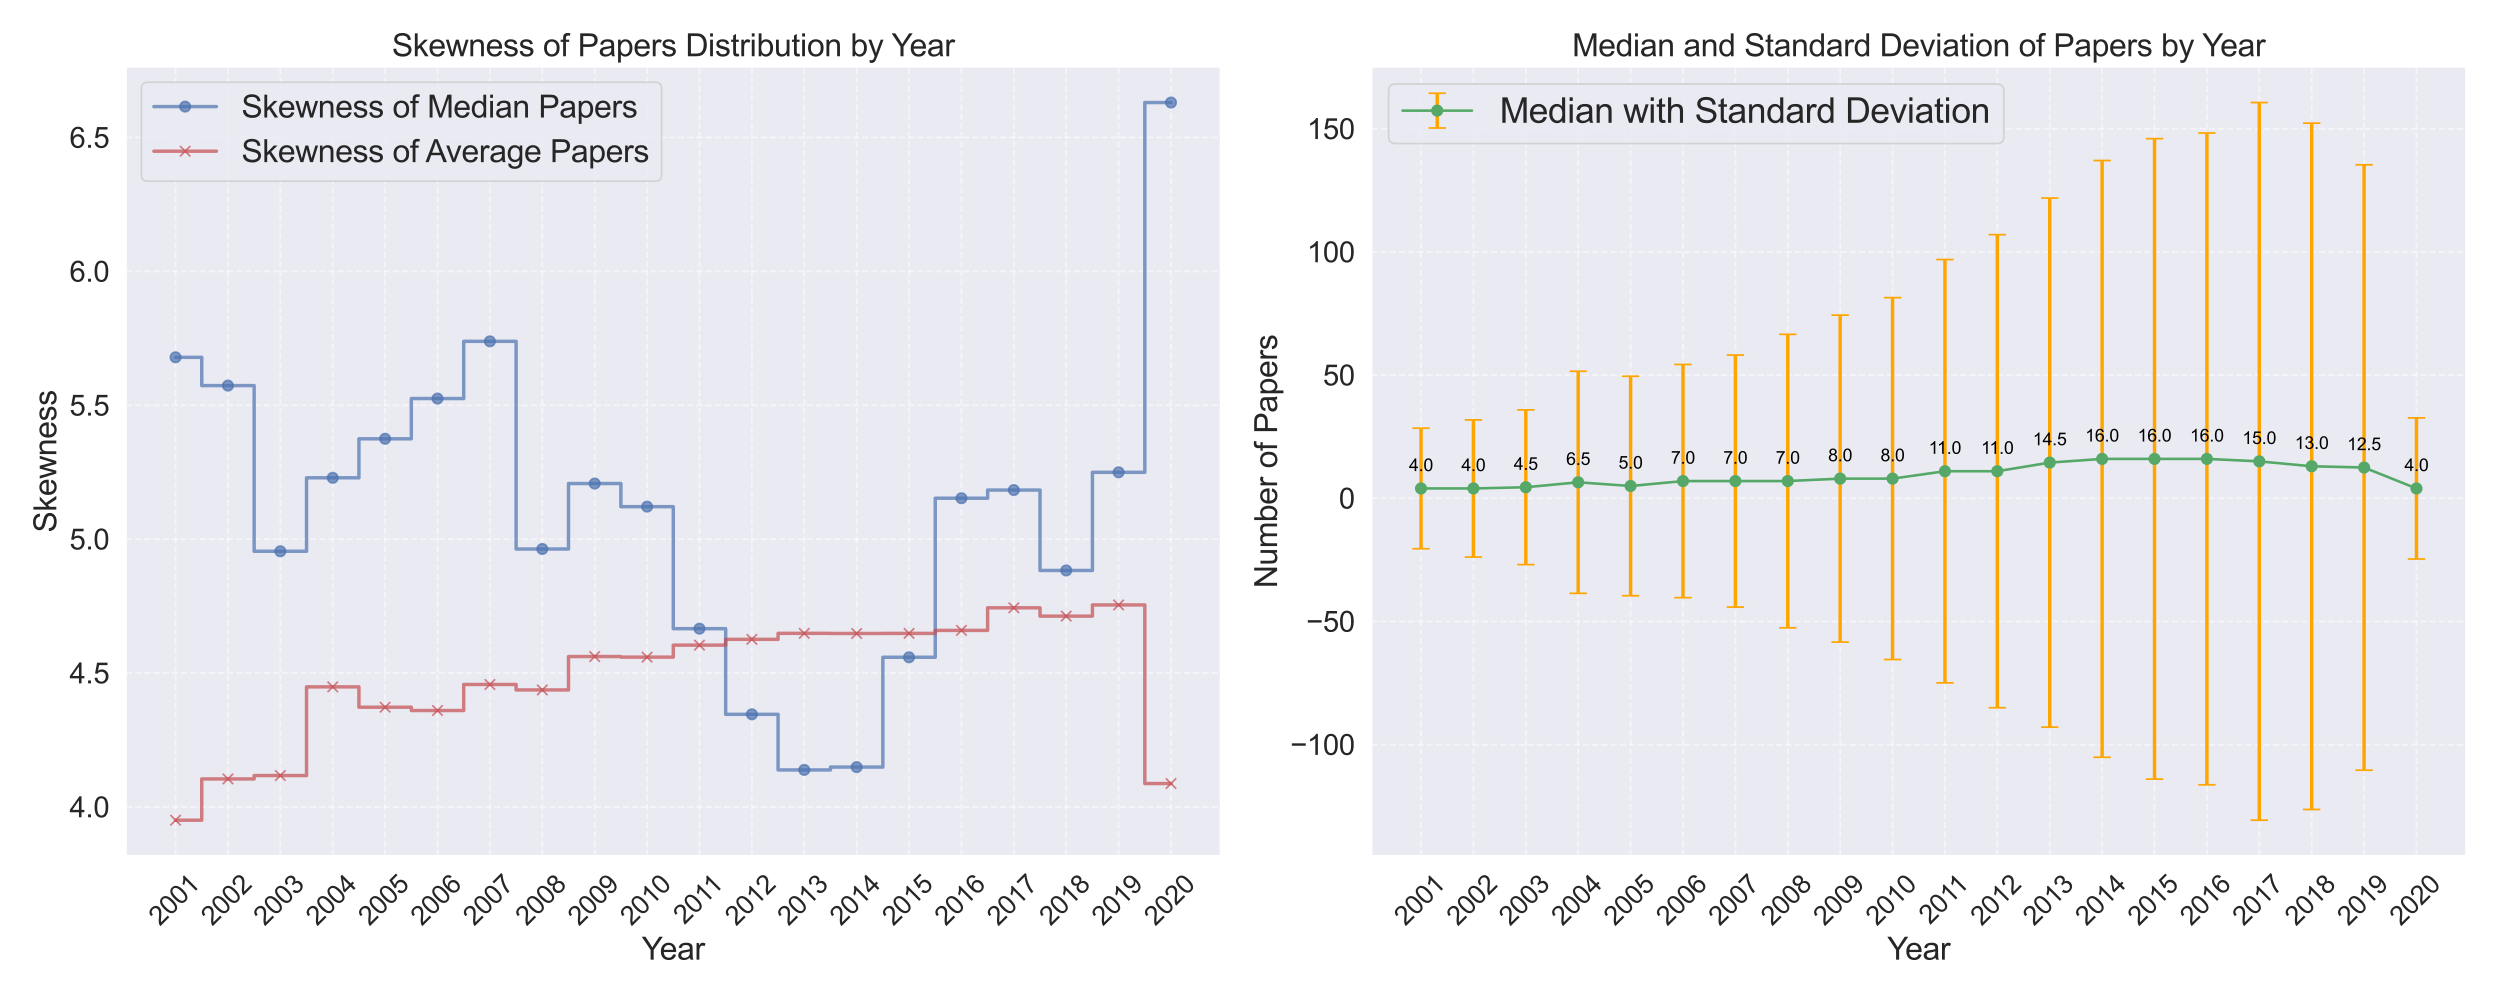 <?xml version="1.0" encoding="utf-8" standalone="no"?>
<!DOCTYPE svg PUBLIC "-//W3C//DTD SVG 1.1//EN"
  "http://www.w3.org/Graphics/SVG/1.1/DTD/svg11.dtd">
<svg xmlns:xlink="http://www.w3.org/1999/xlink" width="1440pt" height="576pt" viewBox="0 0 1440 576" xmlns="http://www.w3.org/2000/svg" version="1.1">
 <defs>
  <style type="text/css">*{stroke-linejoin: round; stroke-linecap: butt}</style>
 </defs>
 <g id="figure_1">
  <g id="patch_1">
   <path d="M 0 576 
L 1440 576 
L 1440 0 
L 0 0 
z
" style="fill: #ffffff"/>
  </g>
  <g id="axes_1">
   <g id="patch_2">
    <path d="M 72.45 493.089 
L 703.17 493.089 
L 703.17 38.4 
L 72.45 38.4 
z
" style="fill: #eaeaf2"/>
   </g>
   <g id="matplotlib.axis_1">
    <g id="xtick_1">
     <g id="line2d_1">
      <path d="M 101.119 493.089 
L 101.119 38.4 
" clip-path="url(#pcf1c18af34)" style="fill: none; stroke-dasharray: 3.7,1.6; stroke-dashoffset: 0; stroke: #ffffff; stroke-opacity: 0.5"/>
     </g>
     <g id="text_1">
      <!-- 2001 -->
      <g style="fill: #262626" transform="translate(92.065 533.774) rotate(-45) scale(0.15 -0.15)">
       <defs>
        <path id="ArialMT-32" d="M 3222 541 
L 3222 0 
L 194 0 
Q 188 203 259 391 
Q 375 700 629 1000 
Q 884 1300 1366 1694 
Q 2113 2306 2375 2664 
Q 2638 3022 2638 3341 
Q 2638 3675 2398 3904 
Q 2159 4134 1775 4134 
Q 1369 4134 1125 3890 
Q 881 3647 878 3216 
L 300 3275 
Q 359 3922 746 4261 
Q 1134 4600 1788 4600 
Q 2447 4600 2831 4234 
Q 3216 3869 3216 3328 
Q 3216 3053 3103 2787 
Q 2991 2522 2730 2228 
Q 2469 1934 1863 1422 
Q 1356 997 1212 845 
Q 1069 694 975 541 
L 3222 541 
z
" transform="scale(0.016)"/>
        <path id="ArialMT-30" d="M 266 2259 
Q 266 3072 433 3567 
Q 600 4063 929 4331 
Q 1259 4600 1759 4600 
Q 2128 4600 2406 4451 
Q 2684 4303 2865 4023 
Q 3047 3744 3150 3342 
Q 3253 2941 3253 2259 
Q 3253 1453 3087 958 
Q 2922 463 2592 192 
Q 2263 -78 1759 -78 
Q 1097 -78 719 397 
Q 266 969 266 2259 
z
M 844 2259 
Q 844 1131 1108 757 
Q 1372 384 1759 384 
Q 2147 384 2411 759 
Q 2675 1134 2675 2259 
Q 2675 3391 2411 3762 
Q 2147 4134 1753 4134 
Q 1366 4134 1134 3806 
Q 844 3388 844 2259 
z
" transform="scale(0.016)"/>
        <path id="ArialMT-31" d="M 2384 0 
L 1822 0 
L 1822 3584 
Q 1619 3391 1289 3197 
Q 959 3003 697 2906 
L 697 3450 
Q 1169 3672 1522 3987 
Q 1875 4303 2022 4600 
L 2384 4600 
L 2384 0 
z
" transform="scale(0.016)"/>
       </defs>
       <use xlink:href="#ArialMT-32"/>
       <use xlink:href="#ArialMT-30" x="55.615"/>
       <use xlink:href="#ArialMT-30" x="111.23"/>
       <use xlink:href="#ArialMT-31" x="166.846"/>
      </g>
     </g>
    </g>
    <g id="xtick_2">
     <g id="line2d_2">
      <path d="M 131.297 493.089 
L 131.297 38.4 
" clip-path="url(#pcf1c18af34)" style="fill: none; stroke-dasharray: 3.7,1.6; stroke-dashoffset: 0; stroke: #ffffff; stroke-opacity: 0.5"/>
     </g>
     <g id="text_2">
      <!-- 2002 -->
      <g style="fill: #262626" transform="translate(122.243 533.774) rotate(-45) scale(0.15 -0.15)">
       <use xlink:href="#ArialMT-32"/>
       <use xlink:href="#ArialMT-30" x="55.615"/>
       <use xlink:href="#ArialMT-30" x="111.23"/>
       <use xlink:href="#ArialMT-32" x="166.846"/>
      </g>
     </g>
    </g>
    <g id="xtick_3">
     <g id="line2d_3">
      <path d="M 161.475 493.089 
L 161.475 38.4 
" clip-path="url(#pcf1c18af34)" style="fill: none; stroke-dasharray: 3.7,1.6; stroke-dashoffset: 0; stroke: #ffffff; stroke-opacity: 0.5"/>
     </g>
     <g id="text_3">
      <!-- 2003 -->
      <g style="fill: #262626" transform="translate(152.421 533.774) rotate(-45) scale(0.15 -0.15)">
       <defs>
        <path id="ArialMT-33" d="M 269 1209 
L 831 1284 
Q 928 806 1161 595 
Q 1394 384 1728 384 
Q 2125 384 2398 659 
Q 2672 934 2672 1341 
Q 2672 1728 2419 1979 
Q 2166 2231 1775 2231 
Q 1616 2231 1378 2169 
L 1441 2663 
Q 1497 2656 1531 2656 
Q 1891 2656 2178 2843 
Q 2466 3031 2466 3422 
Q 2466 3731 2256 3934 
Q 2047 4138 1716 4138 
Q 1388 4138 1169 3931 
Q 950 3725 888 3313 
L 325 3413 
Q 428 3978 793 4289 
Q 1159 4600 1703 4600 
Q 2078 4600 2393 4439 
Q 2709 4278 2876 4000 
Q 3044 3722 3044 3409 
Q 3044 3113 2884 2869 
Q 2725 2625 2413 2481 
Q 2819 2388 3044 2092 
Q 3269 1797 3269 1353 
Q 3269 753 2831 336 
Q 2394 -81 1725 -81 
Q 1122 -81 723 278 
Q 325 638 269 1209 
z
" transform="scale(0.016)"/>
       </defs>
       <use xlink:href="#ArialMT-32"/>
       <use xlink:href="#ArialMT-30" x="55.615"/>
       <use xlink:href="#ArialMT-30" x="111.23"/>
       <use xlink:href="#ArialMT-33" x="166.846"/>
      </g>
     </g>
    </g>
    <g id="xtick_4">
     <g id="line2d_4">
      <path d="M 191.653 493.089 
L 191.653 38.4 
" clip-path="url(#pcf1c18af34)" style="fill: none; stroke-dasharray: 3.7,1.6; stroke-dashoffset: 0; stroke: #ffffff; stroke-opacity: 0.5"/>
     </g>
     <g id="text_4">
      <!-- 2004 -->
      <g style="fill: #262626" transform="translate(182.599 533.774) rotate(-45) scale(0.15 -0.15)">
       <defs>
        <path id="ArialMT-34" d="M 2069 0 
L 2069 1097 
L 81 1097 
L 81 1613 
L 2172 4581 
L 2631 4581 
L 2631 1613 
L 3250 1613 
L 3250 1097 
L 2631 1097 
L 2631 0 
L 2069 0 
z
M 2069 1613 
L 2069 3678 
L 634 1613 
L 2069 1613 
z
" transform="scale(0.016)"/>
       </defs>
       <use xlink:href="#ArialMT-32"/>
       <use xlink:href="#ArialMT-30" x="55.615"/>
       <use xlink:href="#ArialMT-30" x="111.23"/>
       <use xlink:href="#ArialMT-34" x="166.846"/>
      </g>
     </g>
    </g>
    <g id="xtick_5">
     <g id="line2d_5">
      <path d="M 221.831 493.089 
L 221.831 38.4 
" clip-path="url(#pcf1c18af34)" style="fill: none; stroke-dasharray: 3.7,1.6; stroke-dashoffset: 0; stroke: #ffffff; stroke-opacity: 0.5"/>
     </g>
     <g id="text_5">
      <!-- 2005 -->
      <g style="fill: #262626" transform="translate(212.776 533.774) rotate(-45) scale(0.15 -0.15)">
       <defs>
        <path id="ArialMT-35" d="M 266 1200 
L 856 1250 
Q 922 819 1161 601 
Q 1400 384 1738 384 
Q 2144 384 2425 690 
Q 2706 997 2706 1503 
Q 2706 1984 2436 2262 
Q 2166 2541 1728 2541 
Q 1456 2541 1237 2417 
Q 1019 2294 894 2097 
L 366 2166 
L 809 4519 
L 3088 4519 
L 3088 3981 
L 1259 3981 
L 1013 2750 
Q 1425 3038 1878 3038 
Q 2478 3038 2890 2622 
Q 3303 2206 3303 1553 
Q 3303 931 2941 478 
Q 2500 -78 1738 -78 
Q 1113 -78 717 272 
Q 322 622 266 1200 
z
" transform="scale(0.016)"/>
       </defs>
       <use xlink:href="#ArialMT-32"/>
       <use xlink:href="#ArialMT-30" x="55.615"/>
       <use xlink:href="#ArialMT-30" x="111.23"/>
       <use xlink:href="#ArialMT-35" x="166.846"/>
      </g>
     </g>
    </g>
    <g id="xtick_6">
     <g id="line2d_6">
      <path d="M 252.009 493.089 
L 252.009 38.4 
" clip-path="url(#pcf1c18af34)" style="fill: none; stroke-dasharray: 3.7,1.6; stroke-dashoffset: 0; stroke: #ffffff; stroke-opacity: 0.5"/>
     </g>
     <g id="text_6">
      <!-- 2006 -->
      <g style="fill: #262626" transform="translate(242.954 533.774) rotate(-45) scale(0.15 -0.15)">
       <defs>
        <path id="ArialMT-36" d="M 3184 3459 
L 2625 3416 
Q 2550 3747 2413 3897 
Q 2184 4138 1850 4138 
Q 1581 4138 1378 3988 
Q 1113 3794 959 3422 
Q 806 3050 800 2363 
Q 1003 2672 1297 2822 
Q 1591 2972 1913 2972 
Q 2475 2972 2870 2558 
Q 3266 2144 3266 1488 
Q 3266 1056 3080 686 
Q 2894 316 2569 119 
Q 2244 -78 1831 -78 
Q 1128 -78 684 439 
Q 241 956 241 2144 
Q 241 3472 731 4075 
Q 1159 4600 1884 4600 
Q 2425 4600 2770 4297 
Q 3116 3994 3184 3459 
z
M 888 1484 
Q 888 1194 1011 928 
Q 1134 663 1356 523 
Q 1578 384 1822 384 
Q 2178 384 2434 671 
Q 2691 959 2691 1453 
Q 2691 1928 2437 2201 
Q 2184 2475 1800 2475 
Q 1419 2475 1153 2201 
Q 888 1928 888 1484 
z
" transform="scale(0.016)"/>
       </defs>
       <use xlink:href="#ArialMT-32"/>
       <use xlink:href="#ArialMT-30" x="55.615"/>
       <use xlink:href="#ArialMT-30" x="111.23"/>
       <use xlink:href="#ArialMT-36" x="166.846"/>
      </g>
     </g>
    </g>
    <g id="xtick_7">
     <g id="line2d_7">
      <path d="M 282.187 493.089 
L 282.187 38.4 
" clip-path="url(#pcf1c18af34)" style="fill: none; stroke-dasharray: 3.7,1.6; stroke-dashoffset: 0; stroke: #ffffff; stroke-opacity: 0.5"/>
     </g>
     <g id="text_7">
      <!-- 2007 -->
      <g style="fill: #262626" transform="translate(273.132 533.774) rotate(-45) scale(0.15 -0.15)">
       <defs>
        <path id="ArialMT-37" d="M 303 3981 
L 303 4522 
L 3269 4522 
L 3269 4084 
Q 2831 3619 2401 2847 
Q 1972 2075 1738 1259 
Q 1569 684 1522 0 
L 944 0 
Q 953 541 1156 1306 
Q 1359 2072 1739 2783 
Q 2119 3494 2547 3981 
L 303 3981 
z
" transform="scale(0.016)"/>
       </defs>
       <use xlink:href="#ArialMT-32"/>
       <use xlink:href="#ArialMT-30" x="55.615"/>
       <use xlink:href="#ArialMT-30" x="111.23"/>
       <use xlink:href="#ArialMT-37" x="166.846"/>
      </g>
     </g>
    </g>
    <g id="xtick_8">
     <g id="line2d_8">
      <path d="M 312.365 493.089 
L 312.365 38.4 
" clip-path="url(#pcf1c18af34)" style="fill: none; stroke-dasharray: 3.7,1.6; stroke-dashoffset: 0; stroke: #ffffff; stroke-opacity: 0.5"/>
     </g>
     <g id="text_8">
      <!-- 2008 -->
      <g style="fill: #262626" transform="translate(303.31 533.774) rotate(-45) scale(0.15 -0.15)">
       <defs>
        <path id="ArialMT-38" d="M 1131 2484 
Q 781 2613 612 2850 
Q 444 3088 444 3419 
Q 444 3919 803 4259 
Q 1163 4600 1759 4600 
Q 2359 4600 2725 4251 
Q 3091 3903 3091 3403 
Q 3091 3084 2923 2848 
Q 2756 2613 2416 2484 
Q 2838 2347 3058 2040 
Q 3278 1734 3278 1309 
Q 3278 722 2862 322 
Q 2447 -78 1769 -78 
Q 1091 -78 675 323 
Q 259 725 259 1325 
Q 259 1772 486 2073 
Q 713 2375 1131 2484 
z
M 1019 3438 
Q 1019 3113 1228 2906 
Q 1438 2700 1772 2700 
Q 2097 2700 2305 2904 
Q 2513 3109 2513 3406 
Q 2513 3716 2298 3927 
Q 2084 4138 1766 4138 
Q 1444 4138 1231 3931 
Q 1019 3725 1019 3438 
z
M 838 1322 
Q 838 1081 952 856 
Q 1066 631 1291 507 
Q 1516 384 1775 384 
Q 2178 384 2440 643 
Q 2703 903 2703 1303 
Q 2703 1709 2433 1975 
Q 2163 2241 1756 2241 
Q 1359 2241 1098 1978 
Q 838 1716 838 1322 
z
" transform="scale(0.016)"/>
       </defs>
       <use xlink:href="#ArialMT-32"/>
       <use xlink:href="#ArialMT-30" x="55.615"/>
       <use xlink:href="#ArialMT-30" x="111.23"/>
       <use xlink:href="#ArialMT-38" x="166.846"/>
      </g>
     </g>
    </g>
    <g id="xtick_9">
     <g id="line2d_9">
      <path d="M 342.543 493.089 
L 342.543 38.4 
" clip-path="url(#pcf1c18af34)" style="fill: none; stroke-dasharray: 3.7,1.6; stroke-dashoffset: 0; stroke: #ffffff; stroke-opacity: 0.5"/>
     </g>
     <g id="text_9">
      <!-- 2009 -->
      <g style="fill: #262626" transform="translate(333.488 533.774) rotate(-45) scale(0.15 -0.15)">
       <defs>
        <path id="ArialMT-39" d="M 350 1059 
L 891 1109 
Q 959 728 1153 556 
Q 1347 384 1650 384 
Q 1909 384 2104 503 
Q 2300 622 2425 820 
Q 2550 1019 2634 1356 
Q 2719 1694 2719 2044 
Q 2719 2081 2716 2156 
Q 2547 1888 2255 1720 
Q 1963 1553 1622 1553 
Q 1053 1553 659 1965 
Q 266 2378 266 3053 
Q 266 3750 677 4175 
Q 1088 4600 1706 4600 
Q 2153 4600 2523 4359 
Q 2894 4119 3086 3673 
Q 3278 3228 3278 2384 
Q 3278 1506 3087 986 
Q 2897 466 2520 194 
Q 2144 -78 1638 -78 
Q 1100 -78 759 220 
Q 419 519 350 1059 
z
M 2653 3081 
Q 2653 3566 2395 3850 
Q 2138 4134 1775 4134 
Q 1400 4134 1122 3828 
Q 844 3522 844 3034 
Q 844 2597 1108 2323 
Q 1372 2050 1759 2050 
Q 2150 2050 2401 2323 
Q 2653 2597 2653 3081 
z
" transform="scale(0.016)"/>
       </defs>
       <use xlink:href="#ArialMT-32"/>
       <use xlink:href="#ArialMT-30" x="55.615"/>
       <use xlink:href="#ArialMT-30" x="111.23"/>
       <use xlink:href="#ArialMT-39" x="166.846"/>
      </g>
     </g>
    </g>
    <g id="xtick_10">
     <g id="line2d_10">
      <path d="M 372.721 493.089 
L 372.721 38.4 
" clip-path="url(#pcf1c18af34)" style="fill: none; stroke-dasharray: 3.7,1.6; stroke-dashoffset: 0; stroke: #ffffff; stroke-opacity: 0.5"/>
     </g>
     <g id="text_10">
      <!-- 2010 -->
      <g style="fill: #262626" transform="translate(363.666 533.774) rotate(-45) scale(0.15 -0.15)">
       <use xlink:href="#ArialMT-32"/>
       <use xlink:href="#ArialMT-30" x="55.615"/>
       <use xlink:href="#ArialMT-31" x="111.23"/>
       <use xlink:href="#ArialMT-30" x="166.846"/>
      </g>
     </g>
    </g>
    <g id="xtick_11">
     <g id="line2d_11">
      <path d="M 402.899 493.089 
L 402.899 38.4 
" clip-path="url(#pcf1c18af34)" style="fill: none; stroke-dasharray: 3.7,1.6; stroke-dashoffset: 0; stroke: #ffffff; stroke-opacity: 0.5"/>
     </g>
     <g id="text_11">
      <!-- 2011 -->
      <g style="fill: #262626" transform="translate(394.236 532.992) rotate(-45) scale(0.15 -0.15)">
       <use xlink:href="#ArialMT-32"/>
       <use xlink:href="#ArialMT-30" x="55.615"/>
       <use xlink:href="#ArialMT-31" x="111.23"/>
       <use xlink:href="#ArialMT-31" x="159.471"/>
      </g>
     </g>
    </g>
    <g id="xtick_12">
     <g id="line2d_12">
      <path d="M 433.077 493.089 
L 433.077 38.4 
" clip-path="url(#pcf1c18af34)" style="fill: none; stroke-dasharray: 3.7,1.6; stroke-dashoffset: 0; stroke: #ffffff; stroke-opacity: 0.5"/>
     </g>
     <g id="text_12">
      <!-- 2012 -->
      <g style="fill: #262626" transform="translate(424.022 533.774) rotate(-45) scale(0.15 -0.15)">
       <use xlink:href="#ArialMT-32"/>
       <use xlink:href="#ArialMT-30" x="55.615"/>
       <use xlink:href="#ArialMT-31" x="111.23"/>
       <use xlink:href="#ArialMT-32" x="166.846"/>
      </g>
     </g>
    </g>
    <g id="xtick_13">
     <g id="line2d_13">
      <path d="M 463.255 493.089 
L 463.255 38.4 
" clip-path="url(#pcf1c18af34)" style="fill: none; stroke-dasharray: 3.7,1.6; stroke-dashoffset: 0; stroke: #ffffff; stroke-opacity: 0.5"/>
     </g>
     <g id="text_13">
      <!-- 2013 -->
      <g style="fill: #262626" transform="translate(454.2 533.774) rotate(-45) scale(0.15 -0.15)">
       <use xlink:href="#ArialMT-32"/>
       <use xlink:href="#ArialMT-30" x="55.615"/>
       <use xlink:href="#ArialMT-31" x="111.23"/>
       <use xlink:href="#ArialMT-33" x="166.846"/>
      </g>
     </g>
    </g>
    <g id="xtick_14">
     <g id="line2d_14">
      <path d="M 493.433 493.089 
L 493.433 38.4 
" clip-path="url(#pcf1c18af34)" style="fill: none; stroke-dasharray: 3.7,1.6; stroke-dashoffset: 0; stroke: #ffffff; stroke-opacity: 0.5"/>
     </g>
     <g id="text_14">
      <!-- 2014 -->
      <g style="fill: #262626" transform="translate(484.378 533.774) rotate(-45) scale(0.15 -0.15)">
       <use xlink:href="#ArialMT-32"/>
       <use xlink:href="#ArialMT-30" x="55.615"/>
       <use xlink:href="#ArialMT-31" x="111.23"/>
       <use xlink:href="#ArialMT-34" x="166.846"/>
      </g>
     </g>
    </g>
    <g id="xtick_15">
     <g id="line2d_15">
      <path d="M 523.611 493.089 
L 523.611 38.4 
" clip-path="url(#pcf1c18af34)" style="fill: none; stroke-dasharray: 3.7,1.6; stroke-dashoffset: 0; stroke: #ffffff; stroke-opacity: 0.5"/>
     </g>
     <g id="text_15">
      <!-- 2015 -->
      <g style="fill: #262626" transform="translate(514.556 533.774) rotate(-45) scale(0.15 -0.15)">
       <use xlink:href="#ArialMT-32"/>
       <use xlink:href="#ArialMT-30" x="55.615"/>
       <use xlink:href="#ArialMT-31" x="111.23"/>
       <use xlink:href="#ArialMT-35" x="166.846"/>
      </g>
     </g>
    </g>
    <g id="xtick_16">
     <g id="line2d_16">
      <path d="M 553.789 493.089 
L 553.789 38.4 
" clip-path="url(#pcf1c18af34)" style="fill: none; stroke-dasharray: 3.7,1.6; stroke-dashoffset: 0; stroke: #ffffff; stroke-opacity: 0.5"/>
     </g>
     <g id="text_16">
      <!-- 2016 -->
      <g style="fill: #262626" transform="translate(544.734 533.774) rotate(-45) scale(0.15 -0.15)">
       <use xlink:href="#ArialMT-32"/>
       <use xlink:href="#ArialMT-30" x="55.615"/>
       <use xlink:href="#ArialMT-31" x="111.23"/>
       <use xlink:href="#ArialMT-36" x="166.846"/>
      </g>
     </g>
    </g>
    <g id="xtick_17">
     <g id="line2d_17">
      <path d="M 583.967 493.089 
L 583.967 38.4 
" clip-path="url(#pcf1c18af34)" style="fill: none; stroke-dasharray: 3.7,1.6; stroke-dashoffset: 0; stroke: #ffffff; stroke-opacity: 0.5"/>
     </g>
     <g id="text_17">
      <!-- 2017 -->
      <g style="fill: #262626" transform="translate(574.912 533.774) rotate(-45) scale(0.15 -0.15)">
       <use xlink:href="#ArialMT-32"/>
       <use xlink:href="#ArialMT-30" x="55.615"/>
       <use xlink:href="#ArialMT-31" x="111.23"/>
       <use xlink:href="#ArialMT-37" x="166.846"/>
      </g>
     </g>
    </g>
    <g id="xtick_18">
     <g id="line2d_18">
      <path d="M 614.145 493.089 
L 614.145 38.4 
" clip-path="url(#pcf1c18af34)" style="fill: none; stroke-dasharray: 3.7,1.6; stroke-dashoffset: 0; stroke: #ffffff; stroke-opacity: 0.5"/>
     </g>
     <g id="text_18">
      <!-- 2018 -->
      <g style="fill: #262626" transform="translate(605.09 533.774) rotate(-45) scale(0.15 -0.15)">
       <use xlink:href="#ArialMT-32"/>
       <use xlink:href="#ArialMT-30" x="55.615"/>
       <use xlink:href="#ArialMT-31" x="111.23"/>
       <use xlink:href="#ArialMT-38" x="166.846"/>
      </g>
     </g>
    </g>
    <g id="xtick_19">
     <g id="line2d_19">
      <path d="M 644.323 493.089 
L 644.323 38.4 
" clip-path="url(#pcf1c18af34)" style="fill: none; stroke-dasharray: 3.7,1.6; stroke-dashoffset: 0; stroke: #ffffff; stroke-opacity: 0.5"/>
     </g>
     <g id="text_19">
      <!-- 2019 -->
      <g style="fill: #262626" transform="translate(635.268 533.774) rotate(-45) scale(0.15 -0.15)">
       <use xlink:href="#ArialMT-32"/>
       <use xlink:href="#ArialMT-30" x="55.615"/>
       <use xlink:href="#ArialMT-31" x="111.23"/>
       <use xlink:href="#ArialMT-39" x="166.846"/>
      </g>
     </g>
    </g>
    <g id="xtick_20">
     <g id="line2d_20">
      <path d="M 674.501 493.089 
L 674.501 38.4 
" clip-path="url(#pcf1c18af34)" style="fill: none; stroke-dasharray: 3.7,1.6; stroke-dashoffset: 0; stroke: #ffffff; stroke-opacity: 0.5"/>
     </g>
     <g id="text_20">
      <!-- 2020 -->
      <g style="fill: #262626" transform="translate(665.446 533.774) rotate(-45) scale(0.15 -0.15)">
       <use xlink:href="#ArialMT-32"/>
       <use xlink:href="#ArialMT-30" x="55.615"/>
       <use xlink:href="#ArialMT-32" x="111.23"/>
       <use xlink:href="#ArialMT-30" x="166.846"/>
      </g>
     </g>
    </g>
    <g id="text_21">
     <!-- Year -->
     <g style="fill: #262626" transform="translate(369.622 552.766) scale(0.18 -0.18)">
      <defs>
       <path id="ArialMT-59" d="M 1784 0 
L 1784 1941 
L 19 4581 
L 756 4581 
L 1659 3200 
Q 1909 2813 2125 2425 
Q 2331 2784 2625 3234 
L 3513 4581 
L 4219 4581 
L 2391 1941 
L 2391 0 
L 1784 0 
z
" transform="scale(0.016)"/>
       <path id="ArialMT-65" d="M 2694 1069 
L 3275 997 
Q 3138 488 2766 206 
Q 2394 -75 1816 -75 
Q 1088 -75 661 373 
Q 234 822 234 1631 
Q 234 2469 665 2931 
Q 1097 3394 1784 3394 
Q 2450 3394 2872 2941 
Q 3294 2488 3294 1666 
Q 3294 1616 3291 1516 
L 816 1516 
Q 847 969 1125 678 
Q 1403 388 1819 388 
Q 2128 388 2347 550 
Q 2566 713 2694 1069 
z
M 847 1978 
L 2700 1978 
Q 2663 2397 2488 2606 
Q 2219 2931 1791 2931 
Q 1403 2931 1139 2672 
Q 875 2413 847 1978 
z
" transform="scale(0.016)"/>
       <path id="ArialMT-61" d="M 2588 409 
Q 2275 144 1986 34 
Q 1697 -75 1366 -75 
Q 819 -75 525 192 
Q 231 459 231 875 
Q 231 1119 342 1320 
Q 453 1522 633 1644 
Q 813 1766 1038 1828 
Q 1203 1872 1538 1913 
Q 2219 1994 2541 2106 
Q 2544 2222 2544 2253 
Q 2544 2597 2384 2738 
Q 2169 2928 1744 2928 
Q 1347 2928 1158 2789 
Q 969 2650 878 2297 
L 328 2372 
Q 403 2725 575 2942 
Q 747 3159 1072 3276 
Q 1397 3394 1825 3394 
Q 2250 3394 2515 3294 
Q 2781 3194 2906 3042 
Q 3031 2891 3081 2659 
Q 3109 2516 3109 2141 
L 3109 1391 
Q 3109 606 3145 398 
Q 3181 191 3288 0 
L 2700 0 
Q 2613 175 2588 409 
z
M 2541 1666 
Q 2234 1541 1622 1453 
Q 1275 1403 1131 1340 
Q 988 1278 909 1158 
Q 831 1038 831 891 
Q 831 666 1001 516 
Q 1172 366 1500 366 
Q 1825 366 2078 508 
Q 2331 650 2450 897 
Q 2541 1088 2541 1459 
L 2541 1666 
z
" transform="scale(0.016)"/>
       <path id="ArialMT-72" d="M 416 0 
L 416 3319 
L 922 3319 
L 922 2816 
Q 1116 3169 1280 3281 
Q 1444 3394 1641 3394 
Q 1925 3394 2219 3213 
L 2025 2691 
Q 1819 2813 1613 2813 
Q 1428 2813 1281 2702 
Q 1134 2591 1072 2394 
Q 978 2094 978 1738 
L 978 0 
L 416 0 
z
" transform="scale(0.016)"/>
      </defs>
      <use xlink:href="#ArialMT-59"/>
      <use xlink:href="#ArialMT-65" x="57.574"/>
      <use xlink:href="#ArialMT-61" x="113.189"/>
      <use xlink:href="#ArialMT-72" x="168.805"/>
     </g>
    </g>
   </g>
   <g id="matplotlib.axis_2">
    <g id="ytick_1">
     <g id="line2d_21">
      <path d="M 72.45 464.847 
L 703.17 464.847 
" clip-path="url(#pcf1c18af34)" style="fill: none; stroke-dasharray: 3.7,1.6; stroke-dashoffset: 0; stroke: #ffffff; stroke-opacity: 0.5"/>
     </g>
     <g id="text_22">
      <!-- 4.0 -->
      <g style="fill: #262626" transform="translate(40.015 470.752) scale(0.165 -0.165)">
       <defs>
        <path id="ArialMT-2e" d="M 581 0 
L 581 641 
L 1222 641 
L 1222 0 
L 581 0 
z
" transform="scale(0.016)"/>
       </defs>
       <use xlink:href="#ArialMT-34"/>
       <use xlink:href="#ArialMT-2e" x="55.615"/>
       <use xlink:href="#ArialMT-30" x="83.398"/>
      </g>
     </g>
    </g>
    <g id="ytick_2">
     <g id="line2d_22">
      <path d="M 72.45 387.721 
L 703.17 387.721 
" clip-path="url(#pcf1c18af34)" style="fill: none; stroke-dasharray: 3.7,1.6; stroke-dashoffset: 0; stroke: #ffffff; stroke-opacity: 0.5"/>
     </g>
     <g id="text_23">
      <!-- 4.5 -->
      <g style="fill: #262626" transform="translate(40.015 393.626) scale(0.165 -0.165)">
       <use xlink:href="#ArialMT-34"/>
       <use xlink:href="#ArialMT-2e" x="55.615"/>
       <use xlink:href="#ArialMT-35" x="83.398"/>
      </g>
     </g>
    </g>
    <g id="ytick_3">
     <g id="line2d_23">
      <path d="M 72.45 310.595 
L 703.17 310.595 
" clip-path="url(#pcf1c18af34)" style="fill: none; stroke-dasharray: 3.7,1.6; stroke-dashoffset: 0; stroke: #ffffff; stroke-opacity: 0.5"/>
     </g>
     <g id="text_24">
      <!-- 5.0 -->
      <g style="fill: #262626" transform="translate(40.015 316.5) scale(0.165 -0.165)">
       <use xlink:href="#ArialMT-35"/>
       <use xlink:href="#ArialMT-2e" x="55.615"/>
       <use xlink:href="#ArialMT-30" x="83.398"/>
      </g>
     </g>
    </g>
    <g id="ytick_4">
     <g id="line2d_24">
      <path d="M 72.45 233.469 
L 703.17 233.469 
" clip-path="url(#pcf1c18af34)" style="fill: none; stroke-dasharray: 3.7,1.6; stroke-dashoffset: 0; stroke: #ffffff; stroke-opacity: 0.5"/>
     </g>
     <g id="text_25">
      <!-- 5.5 -->
      <g style="fill: #262626" transform="translate(40.015 239.374) scale(0.165 -0.165)">
       <use xlink:href="#ArialMT-35"/>
       <use xlink:href="#ArialMT-2e" x="55.615"/>
       <use xlink:href="#ArialMT-35" x="83.398"/>
      </g>
     </g>
    </g>
    <g id="ytick_5">
     <g id="line2d_25">
      <path d="M 72.45 156.343 
L 703.17 156.343 
" clip-path="url(#pcf1c18af34)" style="fill: none; stroke-dasharray: 3.7,1.6; stroke-dashoffset: 0; stroke: #ffffff; stroke-opacity: 0.5"/>
     </g>
     <g id="text_26">
      <!-- 6.0 -->
      <g style="fill: #262626" transform="translate(40.015 162.248) scale(0.165 -0.165)">
       <use xlink:href="#ArialMT-36"/>
       <use xlink:href="#ArialMT-2e" x="55.615"/>
       <use xlink:href="#ArialMT-30" x="83.398"/>
      </g>
     </g>
    </g>
    <g id="ytick_6">
     <g id="line2d_26">
      <path d="M 72.45 79.217 
L 703.17 79.217 
" clip-path="url(#pcf1c18af34)" style="fill: none; stroke-dasharray: 3.7,1.6; stroke-dashoffset: 0; stroke: #ffffff; stroke-opacity: 0.5"/>
     </g>
     <g id="text_27">
      <!-- 6.5 -->
      <g style="fill: #262626" transform="translate(40.015 85.122) scale(0.165 -0.165)">
       <use xlink:href="#ArialMT-36"/>
       <use xlink:href="#ArialMT-2e" x="55.615"/>
       <use xlink:href="#ArialMT-35" x="83.398"/>
      </g>
     </g>
    </g>
    <g id="text_28">
     <!-- Skewness -->
     <g style="fill: #262626" transform="translate(32.438 306.762) rotate(-90) scale(0.18 -0.18)">
      <defs>
       <path id="ArialMT-53" d="M 288 1472 
L 859 1522 
Q 900 1178 1048 958 
Q 1197 738 1509 602 
Q 1822 466 2213 466 
Q 2559 466 2825 569 
Q 3091 672 3220 851 
Q 3350 1031 3350 1244 
Q 3350 1459 3225 1620 
Q 3100 1781 2813 1891 
Q 2628 1963 1997 2114 
Q 1366 2266 1113 2400 
Q 784 2572 623 2826 
Q 463 3081 463 3397 
Q 463 3744 659 4045 
Q 856 4347 1234 4503 
Q 1613 4659 2075 4659 
Q 2584 4659 2973 4495 
Q 3363 4331 3572 4012 
Q 3781 3694 3797 3291 
L 3216 3247 
Q 3169 3681 2898 3903 
Q 2628 4125 2100 4125 
Q 1550 4125 1298 3923 
Q 1047 3722 1047 3438 
Q 1047 3191 1225 3031 
Q 1400 2872 2139 2705 
Q 2878 2538 3153 2413 
Q 3553 2228 3743 1945 
Q 3934 1663 3934 1294 
Q 3934 928 3725 604 
Q 3516 281 3123 101 
Q 2731 -78 2241 -78 
Q 1619 -78 1198 103 
Q 778 284 539 648 
Q 300 1013 288 1472 
z
" transform="scale(0.016)"/>
       <path id="ArialMT-6b" d="M 425 0 
L 425 4581 
L 988 4581 
L 988 1969 
L 2319 3319 
L 3047 3319 
L 1778 2088 
L 3175 0 
L 2481 0 
L 1384 1697 
L 988 1316 
L 988 0 
L 425 0 
z
" transform="scale(0.016)"/>
       <path id="ArialMT-77" d="M 1034 0 
L 19 3319 
L 600 3319 
L 1128 1403 
L 1325 691 
Q 1338 744 1497 1375 
L 2025 3319 
L 2603 3319 
L 3100 1394 
L 3266 759 
L 3456 1400 
L 4025 3319 
L 4572 3319 
L 3534 0 
L 2950 0 
L 2422 1988 
L 2294 2553 
L 1622 0 
L 1034 0 
z
" transform="scale(0.016)"/>
       <path id="ArialMT-6e" d="M 422 0 
L 422 3319 
L 928 3319 
L 928 2847 
Q 1294 3394 1984 3394 
Q 2284 3394 2536 3286 
Q 2788 3178 2913 3003 
Q 3038 2828 3088 2588 
Q 3119 2431 3119 2041 
L 3119 0 
L 2556 0 
L 2556 2019 
Q 2556 2363 2490 2533 
Q 2425 2703 2258 2804 
Q 2091 2906 1866 2906 
Q 1506 2906 1245 2678 
Q 984 2450 984 1813 
L 984 0 
L 422 0 
z
" transform="scale(0.016)"/>
       <path id="ArialMT-73" d="M 197 991 
L 753 1078 
Q 800 744 1014 566 
Q 1228 388 1613 388 
Q 2000 388 2187 545 
Q 2375 703 2375 916 
Q 2375 1106 2209 1216 
Q 2094 1291 1634 1406 
Q 1016 1563 777 1677 
Q 538 1791 414 1992 
Q 291 2194 291 2438 
Q 291 2659 392 2848 
Q 494 3038 669 3163 
Q 800 3259 1026 3326 
Q 1253 3394 1513 3394 
Q 1903 3394 2198 3281 
Q 2494 3169 2634 2976 
Q 2775 2784 2828 2463 
L 2278 2388 
Q 2241 2644 2061 2787 
Q 1881 2931 1553 2931 
Q 1166 2931 1000 2803 
Q 834 2675 834 2503 
Q 834 2394 903 2306 
Q 972 2216 1119 2156 
Q 1203 2125 1616 2013 
Q 2213 1853 2448 1751 
Q 2684 1650 2818 1456 
Q 2953 1263 2953 975 
Q 2953 694 2789 445 
Q 2625 197 2315 61 
Q 2006 -75 1616 -75 
Q 969 -75 630 194 
Q 291 463 197 991 
z
" transform="scale(0.016)"/>
      </defs>
      <use xlink:href="#ArialMT-53"/>
      <use xlink:href="#ArialMT-6b" x="66.699"/>
      <use xlink:href="#ArialMT-65" x="116.699"/>
      <use xlink:href="#ArialMT-77" x="172.314"/>
      <use xlink:href="#ArialMT-6e" x="244.531"/>
      <use xlink:href="#ArialMT-65" x="300.146"/>
      <use xlink:href="#ArialMT-73" x="355.762"/>
      <use xlink:href="#ArialMT-73" x="405.762"/>
     </g>
    </g>
   </g>
   <g id="line2d_27">
    <path d="M 101.119 205.813 
L 116.208 205.813 
L 116.208 222.106 
L 146.386 222.106 
L 146.386 317.547 
L 176.564 317.547 
L 176.564 275.228 
L 206.742 275.228 
L 206.742 252.737 
L 236.92 252.737 
L 236.92 229.571 
L 267.098 229.571 
L 267.098 196.612 
L 297.276 196.612 
L 297.276 316.21 
L 327.454 316.21 
L 327.454 278.516 
L 357.632 278.516 
L 357.632 291.826 
L 387.81 291.826 
L 387.81 362.113 
L 417.988 362.113 
L 417.988 411.446 
L 448.166 411.446 
L 448.166 443.466 
L 478.344 443.466 
L 478.344 441.848 
L 508.522 441.848 
L 508.522 378.599 
L 538.7 378.599 
L 538.7 286.976 
L 568.878 286.976 
L 568.878 282.275 
L 599.056 282.275 
L 599.056 328.58 
L 629.234 328.58 
L 629.234 272.055 
L 659.412 272.055 
L 659.412 59.068 
L 674.501 59.068 
" clip-path="url(#pcf1c18af34)" style="fill: none; stroke: #4c72b0; stroke-opacity: 0.7; stroke-width: 2; stroke-linecap: round"/>
    <defs>
     <path id="m06f4e37001" d="M 0 3 
C 0.796 3 1.559 2.684 2.121 2.121 
C 2.684 1.559 3 0.796 3 0 
C 3 -0.796 2.684 -1.559 2.121 -2.121 
C 1.559 -2.684 0.796 -3 0 -3 
C -0.796 -3 -1.559 -2.684 -2.121 -2.121 
C -2.684 -1.559 -3 -0.796 -3 0 
C -3 0.796 -2.684 1.559 -2.121 2.121 
C -1.559 2.684 -0.796 3 0 3 
z
" style="stroke: #4c72b0; stroke-opacity: 0.7"/>
    </defs>
    <g clip-path="url(#pcf1c18af34)">
     <use xlink:href="#m06f4e37001" x="101.119" y="205.813" style="fill: #4c72b0; fill-opacity: 0.7; stroke: #4c72b0; stroke-opacity: 0.7"/>
     <use xlink:href="#m06f4e37001" x="131.297" y="222.106" style="fill: #4c72b0; fill-opacity: 0.7; stroke: #4c72b0; stroke-opacity: 0.7"/>
     <use xlink:href="#m06f4e37001" x="161.475" y="317.547" style="fill: #4c72b0; fill-opacity: 0.7; stroke: #4c72b0; stroke-opacity: 0.7"/>
     <use xlink:href="#m06f4e37001" x="191.653" y="275.228" style="fill: #4c72b0; fill-opacity: 0.7; stroke: #4c72b0; stroke-opacity: 0.7"/>
     <use xlink:href="#m06f4e37001" x="221.831" y="252.737" style="fill: #4c72b0; fill-opacity: 0.7; stroke: #4c72b0; stroke-opacity: 0.7"/>
     <use xlink:href="#m06f4e37001" x="252.009" y="229.571" style="fill: #4c72b0; fill-opacity: 0.7; stroke: #4c72b0; stroke-opacity: 0.7"/>
     <use xlink:href="#m06f4e37001" x="282.187" y="196.612" style="fill: #4c72b0; fill-opacity: 0.7; stroke: #4c72b0; stroke-opacity: 0.7"/>
     <use xlink:href="#m06f4e37001" x="312.365" y="316.21" style="fill: #4c72b0; fill-opacity: 0.7; stroke: #4c72b0; stroke-opacity: 0.7"/>
     <use xlink:href="#m06f4e37001" x="342.543" y="278.516" style="fill: #4c72b0; fill-opacity: 0.7; stroke: #4c72b0; stroke-opacity: 0.7"/>
     <use xlink:href="#m06f4e37001" x="372.721" y="291.826" style="fill: #4c72b0; fill-opacity: 0.7; stroke: #4c72b0; stroke-opacity: 0.7"/>
     <use xlink:href="#m06f4e37001" x="402.899" y="362.113" style="fill: #4c72b0; fill-opacity: 0.7; stroke: #4c72b0; stroke-opacity: 0.7"/>
     <use xlink:href="#m06f4e37001" x="433.077" y="411.446" style="fill: #4c72b0; fill-opacity: 0.7; stroke: #4c72b0; stroke-opacity: 0.7"/>
     <use xlink:href="#m06f4e37001" x="463.255" y="443.466" style="fill: #4c72b0; fill-opacity: 0.7; stroke: #4c72b0; stroke-opacity: 0.7"/>
     <use xlink:href="#m06f4e37001" x="493.433" y="441.848" style="fill: #4c72b0; fill-opacity: 0.7; stroke: #4c72b0; stroke-opacity: 0.7"/>
     <use xlink:href="#m06f4e37001" x="523.611" y="378.599" style="fill: #4c72b0; fill-opacity: 0.7; stroke: #4c72b0; stroke-opacity: 0.7"/>
     <use xlink:href="#m06f4e37001" x="553.789" y="286.976" style="fill: #4c72b0; fill-opacity: 0.7; stroke: #4c72b0; stroke-opacity: 0.7"/>
     <use xlink:href="#m06f4e37001" x="583.967" y="282.275" style="fill: #4c72b0; fill-opacity: 0.7; stroke: #4c72b0; stroke-opacity: 0.7"/>
     <use xlink:href="#m06f4e37001" x="614.145" y="328.58" style="fill: #4c72b0; fill-opacity: 0.7; stroke: #4c72b0; stroke-opacity: 0.7"/>
     <use xlink:href="#m06f4e37001" x="644.323" y="272.055" style="fill: #4c72b0; fill-opacity: 0.7; stroke: #4c72b0; stroke-opacity: 0.7"/>
     <use xlink:href="#m06f4e37001" x="674.501" y="59.068" style="fill: #4c72b0; fill-opacity: 0.7; stroke: #4c72b0; stroke-opacity: 0.7"/>
    </g>
   </g>
   <g id="line2d_28">
    <path d="M 101.119 472.422 
L 116.208 472.422 
L 116.208 448.649 
L 146.386 448.649 
L 146.386 446.716 
L 176.564 446.716 
L 176.564 395.652 
L 206.742 395.652 
L 206.742 407.349 
L 236.92 407.349 
L 236.92 409.259 
L 267.098 409.259 
L 267.098 394.27 
L 297.276 394.27 
L 297.276 397.395 
L 327.454 397.395 
L 327.454 378.173 
L 357.632 378.173 
L 357.632 378.524 
L 387.81 378.524 
L 387.81 371.604 
L 417.988 371.604 
L 417.988 368.267 
L 448.166 368.267 
L 448.166 364.818 
L 478.344 364.818 
L 478.344 364.872 
L 508.522 364.872 
L 508.522 364.841 
L 538.7 364.841 
L 538.7 363.096 
L 568.878 363.096 
L 568.878 350.095 
L 599.056 350.095 
L 599.056 354.878 
L 629.234 354.878 
L 629.234 348.445 
L 659.412 348.445 
L 659.412 451.323 
L 674.501 451.323 
" clip-path="url(#pcf1c18af34)" style="fill: none; stroke: #c44e52; stroke-opacity: 0.7; stroke-width: 2; stroke-linecap: round"/>
    <defs>
     <path id="m0a31a17e3f" d="M -3 3 
L 3 -3 
M -3 -3 
L 3 3 
" style="stroke: #c44e52; stroke-opacity: 0.7"/>
    </defs>
    <g clip-path="url(#pcf1c18af34)">
     <use xlink:href="#m0a31a17e3f" x="101.119" y="472.422" style="fill: #c44e52; fill-opacity: 0.7; stroke: #c44e52; stroke-opacity: 0.7"/>
     <use xlink:href="#m0a31a17e3f" x="131.297" y="448.649" style="fill: #c44e52; fill-opacity: 0.7; stroke: #c44e52; stroke-opacity: 0.7"/>
     <use xlink:href="#m0a31a17e3f" x="161.475" y="446.716" style="fill: #c44e52; fill-opacity: 0.7; stroke: #c44e52; stroke-opacity: 0.7"/>
     <use xlink:href="#m0a31a17e3f" x="191.653" y="395.652" style="fill: #c44e52; fill-opacity: 0.7; stroke: #c44e52; stroke-opacity: 0.7"/>
     <use xlink:href="#m0a31a17e3f" x="221.831" y="407.349" style="fill: #c44e52; fill-opacity: 0.7; stroke: #c44e52; stroke-opacity: 0.7"/>
     <use xlink:href="#m0a31a17e3f" x="252.009" y="409.259" style="fill: #c44e52; fill-opacity: 0.7; stroke: #c44e52; stroke-opacity: 0.7"/>
     <use xlink:href="#m0a31a17e3f" x="282.187" y="394.27" style="fill: #c44e52; fill-opacity: 0.7; stroke: #c44e52; stroke-opacity: 0.7"/>
     <use xlink:href="#m0a31a17e3f" x="312.365" y="397.395" style="fill: #c44e52; fill-opacity: 0.7; stroke: #c44e52; stroke-opacity: 0.7"/>
     <use xlink:href="#m0a31a17e3f" x="342.543" y="378.173" style="fill: #c44e52; fill-opacity: 0.7; stroke: #c44e52; stroke-opacity: 0.7"/>
     <use xlink:href="#m0a31a17e3f" x="372.721" y="378.524" style="fill: #c44e52; fill-opacity: 0.7; stroke: #c44e52; stroke-opacity: 0.7"/>
     <use xlink:href="#m0a31a17e3f" x="402.899" y="371.604" style="fill: #c44e52; fill-opacity: 0.7; stroke: #c44e52; stroke-opacity: 0.7"/>
     <use xlink:href="#m0a31a17e3f" x="433.077" y="368.267" style="fill: #c44e52; fill-opacity: 0.7; stroke: #c44e52; stroke-opacity: 0.7"/>
     <use xlink:href="#m0a31a17e3f" x="463.255" y="364.818" style="fill: #c44e52; fill-opacity: 0.7; stroke: #c44e52; stroke-opacity: 0.7"/>
     <use xlink:href="#m0a31a17e3f" x="493.433" y="364.872" style="fill: #c44e52; fill-opacity: 0.7; stroke: #c44e52; stroke-opacity: 0.7"/>
     <use xlink:href="#m0a31a17e3f" x="523.611" y="364.841" style="fill: #c44e52; fill-opacity: 0.7; stroke: #c44e52; stroke-opacity: 0.7"/>
     <use xlink:href="#m0a31a17e3f" x="553.789" y="363.096" style="fill: #c44e52; fill-opacity: 0.7; stroke: #c44e52; stroke-opacity: 0.7"/>
     <use xlink:href="#m0a31a17e3f" x="583.967" y="350.095" style="fill: #c44e52; fill-opacity: 0.7; stroke: #c44e52; stroke-opacity: 0.7"/>
     <use xlink:href="#m0a31a17e3f" x="614.145" y="354.878" style="fill: #c44e52; fill-opacity: 0.7; stroke: #c44e52; stroke-opacity: 0.7"/>
     <use xlink:href="#m0a31a17e3f" x="644.323" y="348.445" style="fill: #c44e52; fill-opacity: 0.7; stroke: #c44e52; stroke-opacity: 0.7"/>
     <use xlink:href="#m0a31a17e3f" x="674.501" y="451.323" style="fill: #c44e52; fill-opacity: 0.7; stroke: #c44e52; stroke-opacity: 0.7"/>
    </g>
   </g>
   <g id="patch_3">
    <path d="M 72.45 493.089 
L 72.45 38.4 
" style="fill: none; stroke: #ffffff; stroke-width: 1.25; stroke-linejoin: miter; stroke-linecap: square"/>
   </g>
   <g id="patch_4">
    <path d="M 703.17 493.089 
L 703.17 38.4 
" style="fill: none; stroke: #ffffff; stroke-width: 1.25; stroke-linejoin: miter; stroke-linecap: square"/>
   </g>
   <g id="patch_5">
    <path d="M 72.45 493.089 
L 703.17 493.089 
" style="fill: none; stroke: #ffffff; stroke-width: 1.25; stroke-linejoin: miter; stroke-linecap: square"/>
   </g>
   <g id="patch_6">
    <path d="M 72.45 38.4 
L 703.17 38.4 
" style="fill: none; stroke: #ffffff; stroke-width: 1.25; stroke-linejoin: miter; stroke-linecap: square"/>
   </g>
   <g id="text_29">
    <!-- Skewness of Papers Distribution by Year -->
    <g style="fill: #262626" transform="translate(225.72 32.4) scale(0.18 -0.18)">
     <defs>
      <path id="ArialMT-20" transform="scale(0.016)"/>
      <path id="ArialMT-6f" d="M 213 1659 
Q 213 2581 725 3025 
Q 1153 3394 1769 3394 
Q 2453 3394 2887 2945 
Q 3322 2497 3322 1706 
Q 3322 1066 3130 698 
Q 2938 331 2570 128 
Q 2203 -75 1769 -75 
Q 1072 -75 642 372 
Q 213 819 213 1659 
z
M 791 1659 
Q 791 1022 1069 705 
Q 1347 388 1769 388 
Q 2188 388 2466 706 
Q 2744 1025 2744 1678 
Q 2744 2294 2464 2611 
Q 2184 2928 1769 2928 
Q 1347 2928 1069 2612 
Q 791 2297 791 1659 
z
" transform="scale(0.016)"/>
      <path id="ArialMT-66" d="M 556 0 
L 556 2881 
L 59 2881 
L 59 3319 
L 556 3319 
L 556 3672 
Q 556 4006 616 4169 
Q 697 4388 901 4523 
Q 1106 4659 1475 4659 
Q 1713 4659 2000 4603 
L 1916 4113 
Q 1741 4144 1584 4144 
Q 1328 4144 1222 4034 
Q 1116 3925 1116 3625 
L 1116 3319 
L 1763 3319 
L 1763 2881 
L 1116 2881 
L 1116 0 
L 556 0 
z
" transform="scale(0.016)"/>
      <path id="ArialMT-50" d="M 494 0 
L 494 4581 
L 2222 4581 
Q 2678 4581 2919 4538 
Q 3256 4481 3484 4323 
Q 3713 4166 3852 3881 
Q 3991 3597 3991 3256 
Q 3991 2672 3619 2267 
Q 3247 1863 2275 1863 
L 1100 1863 
L 1100 0 
L 494 0 
z
M 1100 2403 
L 2284 2403 
Q 2872 2403 3119 2622 
Q 3366 2841 3366 3238 
Q 3366 3525 3220 3729 
Q 3075 3934 2838 4000 
Q 2684 4041 2272 4041 
L 1100 4041 
L 1100 2403 
z
" transform="scale(0.016)"/>
      <path id="ArialMT-70" d="M 422 -1272 
L 422 3319 
L 934 3319 
L 934 2888 
Q 1116 3141 1344 3267 
Q 1572 3394 1897 3394 
Q 2322 3394 2647 3175 
Q 2972 2956 3137 2557 
Q 3303 2159 3303 1684 
Q 3303 1175 3120 767 
Q 2938 359 2589 142 
Q 2241 -75 1856 -75 
Q 1575 -75 1351 44 
Q 1128 163 984 344 
L 984 -1272 
L 422 -1272 
z
M 931 1641 
Q 931 1000 1190 694 
Q 1450 388 1819 388 
Q 2194 388 2461 705 
Q 2728 1022 2728 1688 
Q 2728 2322 2467 2637 
Q 2206 2953 1844 2953 
Q 1484 2953 1207 2617 
Q 931 2281 931 1641 
z
" transform="scale(0.016)"/>
      <path id="ArialMT-44" d="M 494 0 
L 494 4581 
L 2072 4581 
Q 2606 4581 2888 4516 
Q 3281 4425 3559 4188 
Q 3922 3881 4101 3404 
Q 4281 2928 4281 2316 
Q 4281 1794 4159 1391 
Q 4038 988 3847 723 
Q 3656 459 3429 307 
Q 3203 156 2883 78 
Q 2563 0 2147 0 
L 494 0 
z
M 1100 541 
L 2078 541 
Q 2531 541 2789 625 
Q 3047 709 3200 863 
Q 3416 1078 3536 1442 
Q 3656 1806 3656 2325 
Q 3656 3044 3420 3430 
Q 3184 3816 2847 3947 
Q 2603 4041 2063 4041 
L 1100 4041 
L 1100 541 
z
" transform="scale(0.016)"/>
      <path id="ArialMT-69" d="M 425 3934 
L 425 4581 
L 988 4581 
L 988 3934 
L 425 3934 
z
M 425 0 
L 425 3319 
L 988 3319 
L 988 0 
L 425 0 
z
" transform="scale(0.016)"/>
      <path id="ArialMT-74" d="M 1650 503 
L 1731 6 
Q 1494 -44 1306 -44 
Q 1000 -44 831 53 
Q 663 150 594 308 
Q 525 466 525 972 
L 525 2881 
L 113 2881 
L 113 3319 
L 525 3319 
L 525 4141 
L 1084 4478 
L 1084 3319 
L 1650 3319 
L 1650 2881 
L 1084 2881 
L 1084 941 
Q 1084 700 1114 631 
Q 1144 563 1211 522 
Q 1278 481 1403 481 
Q 1497 481 1650 503 
z
" transform="scale(0.016)"/>
      <path id="ArialMT-62" d="M 941 0 
L 419 0 
L 419 4581 
L 981 4581 
L 981 2947 
Q 1338 3394 1891 3394 
Q 2197 3394 2470 3270 
Q 2744 3147 2920 2923 
Q 3097 2700 3197 2384 
Q 3297 2069 3297 1709 
Q 3297 856 2875 390 
Q 2453 -75 1863 -75 
Q 1275 -75 941 416 
L 941 0 
z
M 934 1684 
Q 934 1088 1097 822 
Q 1363 388 1816 388 
Q 2184 388 2453 708 
Q 2722 1028 2722 1663 
Q 2722 2313 2464 2622 
Q 2206 2931 1841 2931 
Q 1472 2931 1203 2611 
Q 934 2291 934 1684 
z
" transform="scale(0.016)"/>
      <path id="ArialMT-75" d="M 2597 0 
L 2597 488 
Q 2209 -75 1544 -75 
Q 1250 -75 995 37 
Q 741 150 617 320 
Q 494 491 444 738 
Q 409 903 409 1263 
L 409 3319 
L 972 3319 
L 972 1478 
Q 972 1038 1006 884 
Q 1059 663 1231 536 
Q 1403 409 1656 409 
Q 1909 409 2131 539 
Q 2353 669 2445 892 
Q 2538 1116 2538 1541 
L 2538 3319 
L 3100 3319 
L 3100 0 
L 2597 0 
z
" transform="scale(0.016)"/>
      <path id="ArialMT-79" d="M 397 -1278 
L 334 -750 
Q 519 -800 656 -800 
Q 844 -800 956 -737 
Q 1069 -675 1141 -563 
Q 1194 -478 1313 -144 
Q 1328 -97 1363 -6 
L 103 3319 
L 709 3319 
L 1400 1397 
Q 1534 1031 1641 628 
Q 1738 1016 1872 1384 
L 2581 3319 
L 3144 3319 
L 1881 -56 
Q 1678 -603 1566 -809 
Q 1416 -1088 1222 -1217 
Q 1028 -1347 759 -1347 
Q 597 -1347 397 -1278 
z
" transform="scale(0.016)"/>
     </defs>
     <use xlink:href="#ArialMT-53"/>
     <use xlink:href="#ArialMT-6b" x="66.699"/>
     <use xlink:href="#ArialMT-65" x="116.699"/>
     <use xlink:href="#ArialMT-77" x="172.314"/>
     <use xlink:href="#ArialMT-6e" x="244.531"/>
     <use xlink:href="#ArialMT-65" x="300.146"/>
     <use xlink:href="#ArialMT-73" x="355.762"/>
     <use xlink:href="#ArialMT-73" x="405.762"/>
     <use xlink:href="#ArialMT-20" x="455.762"/>
     <use xlink:href="#ArialMT-6f" x="483.545"/>
     <use xlink:href="#ArialMT-66" x="539.16"/>
     <use xlink:href="#ArialMT-20" x="566.943"/>
     <use xlink:href="#ArialMT-50" x="594.727"/>
     <use xlink:href="#ArialMT-61" x="661.426"/>
     <use xlink:href="#ArialMT-70" x="717.041"/>
     <use xlink:href="#ArialMT-65" x="772.656"/>
     <use xlink:href="#ArialMT-72" x="828.271"/>
     <use xlink:href="#ArialMT-73" x="861.572"/>
     <use xlink:href="#ArialMT-20" x="911.572"/>
     <use xlink:href="#ArialMT-44" x="939.355"/>
     <use xlink:href="#ArialMT-69" x="1011.572"/>
     <use xlink:href="#ArialMT-73" x="1033.789"/>
     <use xlink:href="#ArialMT-74" x="1083.789"/>
     <use xlink:href="#ArialMT-72" x="1111.572"/>
     <use xlink:href="#ArialMT-69" x="1144.873"/>
     <use xlink:href="#ArialMT-62" x="1167.09"/>
     <use xlink:href="#ArialMT-75" x="1222.705"/>
     <use xlink:href="#ArialMT-74" x="1278.32"/>
     <use xlink:href="#ArialMT-69" x="1306.104"/>
     <use xlink:href="#ArialMT-6f" x="1328.32"/>
     <use xlink:href="#ArialMT-6e" x="1383.936"/>
     <use xlink:href="#ArialMT-20" x="1439.551"/>
     <use xlink:href="#ArialMT-62" x="1467.334"/>
     <use xlink:href="#ArialMT-79" x="1522.949"/>
     <use xlink:href="#ArialMT-20" x="1572.949"/>
     <use xlink:href="#ArialMT-59" x="1598.982"/>
     <use xlink:href="#ArialMT-65" x="1656.557"/>
     <use xlink:href="#ArialMT-61" x="1712.172"/>
     <use xlink:href="#ArialMT-72" x="1767.787"/>
    </g>
   </g>
   <g id="legend_1">
    <g id="patch_7">
     <path d="M 85.05 104.373 
L 377.46 104.373 
Q 381.06 104.373 381.06 100.773 
L 381.06 51 
Q 381.06 47.4 377.46 47.4 
L 85.05 47.4 
Q 81.45 47.4 81.45 51 
L 81.45 100.773 
Q 81.45 104.373 85.05 104.373 
z
" style="fill: #eaeaf2; opacity: 0.8; stroke: #cccccc; stroke-linejoin: miter"/>
    </g>
    <g id="line2d_29">
     <path d="M 88.65 61.403 
L 97.65 61.403 
L 97.65 61.403 
L 115.65 61.403 
L 115.65 61.403 
L 124.65 61.403 
" style="fill: none; stroke: #4c72b0; stroke-opacity: 0.7; stroke-width: 2; stroke-linecap: round"/>
     <g>
      <use xlink:href="#m06f4e37001" x="106.65" y="61.403" style="fill: #4c72b0; fill-opacity: 0.7; stroke: #4c72b0; stroke-opacity: 0.7"/>
     </g>
    </g>
    <g id="text_30">
     <!-- Skewness of Median Papers -->
     <g style="fill: #262626" transform="translate(139.05 67.703) scale(0.18 -0.18)">
      <defs>
       <path id="ArialMT-4d" d="M 475 0 
L 475 4581 
L 1388 4581 
L 2472 1338 
Q 2622 884 2691 659 
Q 2769 909 2934 1394 
L 4031 4581 
L 4847 4581 
L 4847 0 
L 4263 0 
L 4263 3834 
L 2931 0 
L 2384 0 
L 1059 3900 
L 1059 0 
L 475 0 
z
" transform="scale(0.016)"/>
       <path id="ArialMT-64" d="M 2575 0 
L 2575 419 
Q 2259 -75 1647 -75 
Q 1250 -75 917 144 
Q 584 363 401 755 
Q 219 1147 219 1656 
Q 219 2153 384 2558 
Q 550 2963 881 3178 
Q 1213 3394 1622 3394 
Q 1922 3394 2156 3267 
Q 2391 3141 2538 2938 
L 2538 4581 
L 3097 4581 
L 3097 0 
L 2575 0 
z
M 797 1656 
Q 797 1019 1065 703 
Q 1334 388 1700 388 
Q 2069 388 2326 689 
Q 2584 991 2584 1609 
Q 2584 2291 2321 2609 
Q 2059 2928 1675 2928 
Q 1300 2928 1048 2622 
Q 797 2316 797 1656 
z
" transform="scale(0.016)"/>
      </defs>
      <use xlink:href="#ArialMT-53"/>
      <use xlink:href="#ArialMT-6b" x="66.699"/>
      <use xlink:href="#ArialMT-65" x="116.699"/>
      <use xlink:href="#ArialMT-77" x="172.314"/>
      <use xlink:href="#ArialMT-6e" x="244.531"/>
      <use xlink:href="#ArialMT-65" x="300.146"/>
      <use xlink:href="#ArialMT-73" x="355.762"/>
      <use xlink:href="#ArialMT-73" x="405.762"/>
      <use xlink:href="#ArialMT-20" x="455.762"/>
      <use xlink:href="#ArialMT-6f" x="483.545"/>
      <use xlink:href="#ArialMT-66" x="539.16"/>
      <use xlink:href="#ArialMT-20" x="566.943"/>
      <use xlink:href="#ArialMT-4d" x="594.727"/>
      <use xlink:href="#ArialMT-65" x="678.027"/>
      <use xlink:href="#ArialMT-64" x="733.643"/>
      <use xlink:href="#ArialMT-69" x="789.258"/>
      <use xlink:href="#ArialMT-61" x="811.475"/>
      <use xlink:href="#ArialMT-6e" x="867.09"/>
      <use xlink:href="#ArialMT-20" x="922.705"/>
      <use xlink:href="#ArialMT-50" x="950.488"/>
      <use xlink:href="#ArialMT-61" x="1017.188"/>
      <use xlink:href="#ArialMT-70" x="1072.803"/>
      <use xlink:href="#ArialMT-65" x="1128.418"/>
      <use xlink:href="#ArialMT-72" x="1184.033"/>
      <use xlink:href="#ArialMT-73" x="1217.334"/>
     </g>
    </g>
    <g id="line2d_30">
     <path d="M 88.65 87.084 
L 97.65 87.084 
L 97.65 87.084 
L 115.65 87.084 
L 115.65 87.084 
L 124.65 87.084 
" style="fill: none; stroke: #c44e52; stroke-opacity: 0.7; stroke-width: 2; stroke-linecap: round"/>
     <g>
      <use xlink:href="#m0a31a17e3f" x="106.65" y="87.084" style="fill: #c44e52; fill-opacity: 0.7; stroke: #c44e52; stroke-opacity: 0.7"/>
     </g>
    </g>
    <g id="text_31">
     <!-- Skewness of Average Papers -->
     <g style="fill: #262626" transform="translate(139.05 93.384) scale(0.18 -0.18)">
      <defs>
       <path id="ArialMT-41" d="M -9 0 
L 1750 4581 
L 2403 4581 
L 4278 0 
L 3588 0 
L 3053 1388 
L 1138 1388 
L 634 0 
L -9 0 
z
M 1313 1881 
L 2866 1881 
L 2388 3150 
Q 2169 3728 2063 4100 
Q 1975 3659 1816 3225 
L 1313 1881 
z
" transform="scale(0.016)"/>
       <path id="ArialMT-76" d="M 1344 0 
L 81 3319 
L 675 3319 
L 1388 1331 
Q 1503 1009 1600 663 
Q 1675 925 1809 1294 
L 2547 3319 
L 3125 3319 
L 1869 0 
L 1344 0 
z
" transform="scale(0.016)"/>
       <path id="ArialMT-67" d="M 319 -275 
L 866 -356 
Q 900 -609 1056 -725 
Q 1266 -881 1628 -881 
Q 2019 -881 2231 -725 
Q 2444 -569 2519 -288 
Q 2563 -116 2559 434 
Q 2191 0 1641 0 
Q 956 0 581 494 
Q 206 988 206 1678 
Q 206 2153 378 2554 
Q 550 2956 876 3175 
Q 1203 3394 1644 3394 
Q 2231 3394 2613 2919 
L 2613 3319 
L 3131 3319 
L 3131 450 
Q 3131 -325 2973 -648 
Q 2816 -972 2473 -1159 
Q 2131 -1347 1631 -1347 
Q 1038 -1347 672 -1080 
Q 306 -813 319 -275 
z
M 784 1719 
Q 784 1066 1043 766 
Q 1303 466 1694 466 
Q 2081 466 2343 764 
Q 2606 1063 2606 1700 
Q 2606 2309 2336 2618 
Q 2066 2928 1684 2928 
Q 1309 2928 1046 2623 
Q 784 2319 784 1719 
z
" transform="scale(0.016)"/>
      </defs>
      <use xlink:href="#ArialMT-53"/>
      <use xlink:href="#ArialMT-6b" x="66.699"/>
      <use xlink:href="#ArialMT-65" x="116.699"/>
      <use xlink:href="#ArialMT-77" x="172.314"/>
      <use xlink:href="#ArialMT-6e" x="244.531"/>
      <use xlink:href="#ArialMT-65" x="300.146"/>
      <use xlink:href="#ArialMT-73" x="355.762"/>
      <use xlink:href="#ArialMT-73" x="405.762"/>
      <use xlink:href="#ArialMT-20" x="455.762"/>
      <use xlink:href="#ArialMT-6f" x="483.545"/>
      <use xlink:href="#ArialMT-66" x="539.16"/>
      <use xlink:href="#ArialMT-20" x="566.943"/>
      <use xlink:href="#ArialMT-41" x="589.227"/>
      <use xlink:href="#ArialMT-76" x="654.176"/>
      <use xlink:href="#ArialMT-65" x="704.176"/>
      <use xlink:href="#ArialMT-72" x="759.791"/>
      <use xlink:href="#ArialMT-61" x="793.092"/>
      <use xlink:href="#ArialMT-67" x="848.707"/>
      <use xlink:href="#ArialMT-65" x="904.322"/>
      <use xlink:href="#ArialMT-20" x="959.938"/>
      <use xlink:href="#ArialMT-50" x="987.721"/>
      <use xlink:href="#ArialMT-61" x="1054.42"/>
      <use xlink:href="#ArialMT-70" x="1110.035"/>
      <use xlink:href="#ArialMT-65" x="1165.65"/>
      <use xlink:href="#ArialMT-72" x="1221.266"/>
      <use xlink:href="#ArialMT-73" x="1254.566"/>
     </g>
    </g>
   </g>
  </g>
  <g id="axes_2">
   <g id="patch_8">
    <path d="M 789.84 493.089 
L 1420.56 493.089 
L 1420.56 38.4 
L 789.84 38.4 
z
" style="fill: #eaeaf2"/>
   </g>
   <g id="matplotlib.axis_3">
    <g id="xtick_21">
     <g id="line2d_31">
      <path d="M 818.509 493.089 
L 818.509 38.4 
" clip-path="url(#p4e6d3950a5)" style="fill: none; stroke-dasharray: 3.7,1.6; stroke-dashoffset: 0; stroke: #ffffff; stroke-opacity: 0.5"/>
     </g>
     <g id="text_32">
      <!-- 2001 -->
      <g style="fill: #262626" transform="translate(809.455 533.774) rotate(-45) scale(0.15 -0.15)">
       <use xlink:href="#ArialMT-32"/>
       <use xlink:href="#ArialMT-30" x="55.615"/>
       <use xlink:href="#ArialMT-30" x="111.23"/>
       <use xlink:href="#ArialMT-31" x="166.846"/>
      </g>
     </g>
    </g>
    <g id="xtick_22">
     <g id="line2d_32">
      <path d="M 848.687 493.089 
L 848.687 38.4 
" clip-path="url(#p4e6d3950a5)" style="fill: none; stroke-dasharray: 3.7,1.6; stroke-dashoffset: 0; stroke: #ffffff; stroke-opacity: 0.5"/>
     </g>
     <g id="text_33">
      <!-- 2002 -->
      <g style="fill: #262626" transform="translate(839.633 533.774) rotate(-45) scale(0.15 -0.15)">
       <use xlink:href="#ArialMT-32"/>
       <use xlink:href="#ArialMT-30" x="55.615"/>
       <use xlink:href="#ArialMT-30" x="111.23"/>
       <use xlink:href="#ArialMT-32" x="166.846"/>
      </g>
     </g>
    </g>
    <g id="xtick_23">
     <g id="line2d_33">
      <path d="M 878.865 493.089 
L 878.865 38.4 
" clip-path="url(#p4e6d3950a5)" style="fill: none; stroke-dasharray: 3.7,1.6; stroke-dashoffset: 0; stroke: #ffffff; stroke-opacity: 0.5"/>
     </g>
     <g id="text_34">
      <!-- 2003 -->
      <g style="fill: #262626" transform="translate(869.811 533.774) rotate(-45) scale(0.15 -0.15)">
       <use xlink:href="#ArialMT-32"/>
       <use xlink:href="#ArialMT-30" x="55.615"/>
       <use xlink:href="#ArialMT-30" x="111.23"/>
       <use xlink:href="#ArialMT-33" x="166.846"/>
      </g>
     </g>
    </g>
    <g id="xtick_24">
     <g id="line2d_34">
      <path d="M 909.043 493.089 
L 909.043 38.4 
" clip-path="url(#p4e6d3950a5)" style="fill: none; stroke-dasharray: 3.7,1.6; stroke-dashoffset: 0; stroke: #ffffff; stroke-opacity: 0.5"/>
     </g>
     <g id="text_35">
      <!-- 2004 -->
      <g style="fill: #262626" transform="translate(899.989 533.774) rotate(-45) scale(0.15 -0.15)">
       <use xlink:href="#ArialMT-32"/>
       <use xlink:href="#ArialMT-30" x="55.615"/>
       <use xlink:href="#ArialMT-30" x="111.23"/>
       <use xlink:href="#ArialMT-34" x="166.846"/>
      </g>
     </g>
    </g>
    <g id="xtick_25">
     <g id="line2d_35">
      <path d="M 939.221 493.089 
L 939.221 38.4 
" clip-path="url(#p4e6d3950a5)" style="fill: none; stroke-dasharray: 3.7,1.6; stroke-dashoffset: 0; stroke: #ffffff; stroke-opacity: 0.5"/>
     </g>
     <g id="text_36">
      <!-- 2005 -->
      <g style="fill: #262626" transform="translate(930.166 533.774) rotate(-45) scale(0.15 -0.15)">
       <use xlink:href="#ArialMT-32"/>
       <use xlink:href="#ArialMT-30" x="55.615"/>
       <use xlink:href="#ArialMT-30" x="111.23"/>
       <use xlink:href="#ArialMT-35" x="166.846"/>
      </g>
     </g>
    </g>
    <g id="xtick_26">
     <g id="line2d_36">
      <path d="M 969.399 493.089 
L 969.399 38.4 
" clip-path="url(#p4e6d3950a5)" style="fill: none; stroke-dasharray: 3.7,1.6; stroke-dashoffset: 0; stroke: #ffffff; stroke-opacity: 0.5"/>
     </g>
     <g id="text_37">
      <!-- 2006 -->
      <g style="fill: #262626" transform="translate(960.344 533.774) rotate(-45) scale(0.15 -0.15)">
       <use xlink:href="#ArialMT-32"/>
       <use xlink:href="#ArialMT-30" x="55.615"/>
       <use xlink:href="#ArialMT-30" x="111.23"/>
       <use xlink:href="#ArialMT-36" x="166.846"/>
      </g>
     </g>
    </g>
    <g id="xtick_27">
     <g id="line2d_37">
      <path d="M 999.577 493.089 
L 999.577 38.4 
" clip-path="url(#p4e6d3950a5)" style="fill: none; stroke-dasharray: 3.7,1.6; stroke-dashoffset: 0; stroke: #ffffff; stroke-opacity: 0.5"/>
     </g>
     <g id="text_38">
      <!-- 2007 -->
      <g style="fill: #262626" transform="translate(990.522 533.774) rotate(-45) scale(0.15 -0.15)">
       <use xlink:href="#ArialMT-32"/>
       <use xlink:href="#ArialMT-30" x="55.615"/>
       <use xlink:href="#ArialMT-30" x="111.23"/>
       <use xlink:href="#ArialMT-37" x="166.846"/>
      </g>
     </g>
    </g>
    <g id="xtick_28">
     <g id="line2d_38">
      <path d="M 1029.755 493.089 
L 1029.755 38.4 
" clip-path="url(#p4e6d3950a5)" style="fill: none; stroke-dasharray: 3.7,1.6; stroke-dashoffset: 0; stroke: #ffffff; stroke-opacity: 0.5"/>
     </g>
     <g id="text_39">
      <!-- 2008 -->
      <g style="fill: #262626" transform="translate(1020.7 533.774) rotate(-45) scale(0.15 -0.15)">
       <use xlink:href="#ArialMT-32"/>
       <use xlink:href="#ArialMT-30" x="55.615"/>
       <use xlink:href="#ArialMT-30" x="111.23"/>
       <use xlink:href="#ArialMT-38" x="166.846"/>
      </g>
     </g>
    </g>
    <g id="xtick_29">
     <g id="line2d_39">
      <path d="M 1059.933 493.089 
L 1059.933 38.4 
" clip-path="url(#p4e6d3950a5)" style="fill: none; stroke-dasharray: 3.7,1.6; stroke-dashoffset: 0; stroke: #ffffff; stroke-opacity: 0.5"/>
     </g>
     <g id="text_40">
      <!-- 2009 -->
      <g style="fill: #262626" transform="translate(1050.878 533.774) rotate(-45) scale(0.15 -0.15)">
       <use xlink:href="#ArialMT-32"/>
       <use xlink:href="#ArialMT-30" x="55.615"/>
       <use xlink:href="#ArialMT-30" x="111.23"/>
       <use xlink:href="#ArialMT-39" x="166.846"/>
      </g>
     </g>
    </g>
    <g id="xtick_30">
     <g id="line2d_40">
      <path d="M 1090.111 493.089 
L 1090.111 38.4 
" clip-path="url(#p4e6d3950a5)" style="fill: none; stroke-dasharray: 3.7,1.6; stroke-dashoffset: 0; stroke: #ffffff; stroke-opacity: 0.5"/>
     </g>
     <g id="text_41">
      <!-- 2010 -->
      <g style="fill: #262626" transform="translate(1081.056 533.774) rotate(-45) scale(0.15 -0.15)">
       <use xlink:href="#ArialMT-32"/>
       <use xlink:href="#ArialMT-30" x="55.615"/>
       <use xlink:href="#ArialMT-31" x="111.23"/>
       <use xlink:href="#ArialMT-30" x="166.846"/>
      </g>
     </g>
    </g>
    <g id="xtick_31">
     <g id="line2d_41">
      <path d="M 1120.289 493.089 
L 1120.289 38.4 
" clip-path="url(#p4e6d3950a5)" style="fill: none; stroke-dasharray: 3.7,1.6; stroke-dashoffset: 0; stroke: #ffffff; stroke-opacity: 0.5"/>
     </g>
     <g id="text_42">
      <!-- 2011 -->
      <g style="fill: #262626" transform="translate(1111.626 532.992) rotate(-45) scale(0.15 -0.15)">
       <use xlink:href="#ArialMT-32"/>
       <use xlink:href="#ArialMT-30" x="55.615"/>
       <use xlink:href="#ArialMT-31" x="111.23"/>
       <use xlink:href="#ArialMT-31" x="159.471"/>
      </g>
     </g>
    </g>
    <g id="xtick_32">
     <g id="line2d_42">
      <path d="M 1150.467 493.089 
L 1150.467 38.4 
" clip-path="url(#p4e6d3950a5)" style="fill: none; stroke-dasharray: 3.7,1.6; stroke-dashoffset: 0; stroke: #ffffff; stroke-opacity: 0.5"/>
     </g>
     <g id="text_43">
      <!-- 2012 -->
      <g style="fill: #262626" transform="translate(1141.412 533.774) rotate(-45) scale(0.15 -0.15)">
       <use xlink:href="#ArialMT-32"/>
       <use xlink:href="#ArialMT-30" x="55.615"/>
       <use xlink:href="#ArialMT-31" x="111.23"/>
       <use xlink:href="#ArialMT-32" x="166.846"/>
      </g>
     </g>
    </g>
    <g id="xtick_33">
     <g id="line2d_43">
      <path d="M 1180.645 493.089 
L 1180.645 38.4 
" clip-path="url(#p4e6d3950a5)" style="fill: none; stroke-dasharray: 3.7,1.6; stroke-dashoffset: 0; stroke: #ffffff; stroke-opacity: 0.5"/>
     </g>
     <g id="text_44">
      <!-- 2013 -->
      <g style="fill: #262626" transform="translate(1171.59 533.774) rotate(-45) scale(0.15 -0.15)">
       <use xlink:href="#ArialMT-32"/>
       <use xlink:href="#ArialMT-30" x="55.615"/>
       <use xlink:href="#ArialMT-31" x="111.23"/>
       <use xlink:href="#ArialMT-33" x="166.846"/>
      </g>
     </g>
    </g>
    <g id="xtick_34">
     <g id="line2d_44">
      <path d="M 1210.823 493.089 
L 1210.823 38.4 
" clip-path="url(#p4e6d3950a5)" style="fill: none; stroke-dasharray: 3.7,1.6; stroke-dashoffset: 0; stroke: #ffffff; stroke-opacity: 0.5"/>
     </g>
     <g id="text_45">
      <!-- 2014 -->
      <g style="fill: #262626" transform="translate(1201.768 533.774) rotate(-45) scale(0.15 -0.15)">
       <use xlink:href="#ArialMT-32"/>
       <use xlink:href="#ArialMT-30" x="55.615"/>
       <use xlink:href="#ArialMT-31" x="111.23"/>
       <use xlink:href="#ArialMT-34" x="166.846"/>
      </g>
     </g>
    </g>
    <g id="xtick_35">
     <g id="line2d_45">
      <path d="M 1241.001 493.089 
L 1241.001 38.4 
" clip-path="url(#p4e6d3950a5)" style="fill: none; stroke-dasharray: 3.7,1.6; stroke-dashoffset: 0; stroke: #ffffff; stroke-opacity: 0.5"/>
     </g>
     <g id="text_46">
      <!-- 2015 -->
      <g style="fill: #262626" transform="translate(1231.946 533.774) rotate(-45) scale(0.15 -0.15)">
       <use xlink:href="#ArialMT-32"/>
       <use xlink:href="#ArialMT-30" x="55.615"/>
       <use xlink:href="#ArialMT-31" x="111.23"/>
       <use xlink:href="#ArialMT-35" x="166.846"/>
      </g>
     </g>
    </g>
    <g id="xtick_36">
     <g id="line2d_46">
      <path d="M 1271.179 493.089 
L 1271.179 38.4 
" clip-path="url(#p4e6d3950a5)" style="fill: none; stroke-dasharray: 3.7,1.6; stroke-dashoffset: 0; stroke: #ffffff; stroke-opacity: 0.5"/>
     </g>
     <g id="text_47">
      <!-- 2016 -->
      <g style="fill: #262626" transform="translate(1262.124 533.774) rotate(-45) scale(0.15 -0.15)">
       <use xlink:href="#ArialMT-32"/>
       <use xlink:href="#ArialMT-30" x="55.615"/>
       <use xlink:href="#ArialMT-31" x="111.23"/>
       <use xlink:href="#ArialMT-36" x="166.846"/>
      </g>
     </g>
    </g>
    <g id="xtick_37">
     <g id="line2d_47">
      <path d="M 1301.357 493.089 
L 1301.357 38.4 
" clip-path="url(#p4e6d3950a5)" style="fill: none; stroke-dasharray: 3.7,1.6; stroke-dashoffset: 0; stroke: #ffffff; stroke-opacity: 0.5"/>
     </g>
     <g id="text_48">
      <!-- 2017 -->
      <g style="fill: #262626" transform="translate(1292.302 533.774) rotate(-45) scale(0.15 -0.15)">
       <use xlink:href="#ArialMT-32"/>
       <use xlink:href="#ArialMT-30" x="55.615"/>
       <use xlink:href="#ArialMT-31" x="111.23"/>
       <use xlink:href="#ArialMT-37" x="166.846"/>
      </g>
     </g>
    </g>
    <g id="xtick_38">
     <g id="line2d_48">
      <path d="M 1331.535 493.089 
L 1331.535 38.4 
" clip-path="url(#p4e6d3950a5)" style="fill: none; stroke-dasharray: 3.7,1.6; stroke-dashoffset: 0; stroke: #ffffff; stroke-opacity: 0.5"/>
     </g>
     <g id="text_49">
      <!-- 2018 -->
      <g style="fill: #262626" transform="translate(1322.48 533.774) rotate(-45) scale(0.15 -0.15)">
       <use xlink:href="#ArialMT-32"/>
       <use xlink:href="#ArialMT-30" x="55.615"/>
       <use xlink:href="#ArialMT-31" x="111.23"/>
       <use xlink:href="#ArialMT-38" x="166.846"/>
      </g>
     </g>
    </g>
    <g id="xtick_39">
     <g id="line2d_49">
      <path d="M 1361.713 493.089 
L 1361.713 38.4 
" clip-path="url(#p4e6d3950a5)" style="fill: none; stroke-dasharray: 3.7,1.6; stroke-dashoffset: 0; stroke: #ffffff; stroke-opacity: 0.5"/>
     </g>
     <g id="text_50">
      <!-- 2019 -->
      <g style="fill: #262626" transform="translate(1352.658 533.774) rotate(-45) scale(0.15 -0.15)">
       <use xlink:href="#ArialMT-32"/>
       <use xlink:href="#ArialMT-30" x="55.615"/>
       <use xlink:href="#ArialMT-31" x="111.23"/>
       <use xlink:href="#ArialMT-39" x="166.846"/>
      </g>
     </g>
    </g>
    <g id="xtick_40">
     <g id="line2d_50">
      <path d="M 1391.891 493.089 
L 1391.891 38.4 
" clip-path="url(#p4e6d3950a5)" style="fill: none; stroke-dasharray: 3.7,1.6; stroke-dashoffset: 0; stroke: #ffffff; stroke-opacity: 0.5"/>
     </g>
     <g id="text_51">
      <!-- 2020 -->
      <g style="fill: #262626" transform="translate(1382.836 533.774) rotate(-45) scale(0.15 -0.15)">
       <use xlink:href="#ArialMT-32"/>
       <use xlink:href="#ArialMT-30" x="55.615"/>
       <use xlink:href="#ArialMT-32" x="111.23"/>
       <use xlink:href="#ArialMT-30" x="166.846"/>
      </g>
     </g>
    </g>
    <g id="text_52">
     <!-- Year -->
     <g style="fill: #262626" transform="translate(1087.012 552.766) scale(0.18 -0.18)">
      <use xlink:href="#ArialMT-59"/>
      <use xlink:href="#ArialMT-65" x="57.574"/>
      <use xlink:href="#ArialMT-61" x="113.189"/>
      <use xlink:href="#ArialMT-72" x="168.805"/>
     </g>
    </g>
   </g>
   <g id="matplotlib.axis_4">
    <g id="ytick_7">
     <g id="line2d_51">
      <path d="M 789.84 428.911 
L 1420.56 428.911 
" clip-path="url(#p4e6d3950a5)" style="fill: none; stroke-dasharray: 3.7,1.6; stroke-dashoffset: 0; stroke: #ffffff; stroke-opacity: 0.5"/>
     </g>
     <g id="text_53">
      <!-- −100 -->
      <g style="fill: #262626" transform="translate(743.176 434.816) scale(0.165 -0.165)">
       <defs>
        <path id="ArialMT-2212" d="M 3381 1997 
L 356 1997 
L 356 2522 
L 3381 2522 
L 3381 1997 
z
" transform="scale(0.016)"/>
       </defs>
       <use xlink:href="#ArialMT-2212"/>
       <use xlink:href="#ArialMT-31" x="58.398"/>
       <use xlink:href="#ArialMT-30" x="114.014"/>
       <use xlink:href="#ArialMT-30" x="169.629"/>
      </g>
     </g>
    </g>
    <g id="ytick_8">
     <g id="line2d_52">
      <path d="M 789.84 357.969 
L 1420.56 357.969 
" clip-path="url(#p4e6d3950a5)" style="fill: none; stroke-dasharray: 3.7,1.6; stroke-dashoffset: 0; stroke: #ffffff; stroke-opacity: 0.5"/>
     </g>
     <g id="text_54">
      <!-- −50 -->
      <g style="fill: #262626" transform="translate(752.352 363.874) scale(0.165 -0.165)">
       <use xlink:href="#ArialMT-2212"/>
       <use xlink:href="#ArialMT-35" x="58.398"/>
       <use xlink:href="#ArialMT-30" x="114.014"/>
      </g>
     </g>
    </g>
    <g id="ytick_9">
     <g id="line2d_53">
      <path d="M 789.84 287.027 
L 1420.56 287.027 
" clip-path="url(#p4e6d3950a5)" style="fill: none; stroke-dasharray: 3.7,1.6; stroke-dashoffset: 0; stroke: #ffffff; stroke-opacity: 0.5"/>
     </g>
     <g id="text_55">
      <!-- 0 -->
      <g style="fill: #262626" transform="translate(771.164 292.932) scale(0.165 -0.165)">
       <use xlink:href="#ArialMT-30"/>
      </g>
     </g>
    </g>
    <g id="ytick_10">
     <g id="line2d_54">
      <path d="M 789.84 216.085 
L 1420.56 216.085 
" clip-path="url(#p4e6d3950a5)" style="fill: none; stroke-dasharray: 3.7,1.6; stroke-dashoffset: 0; stroke: #ffffff; stroke-opacity: 0.5"/>
     </g>
     <g id="text_56">
      <!-- 50 -->
      <g style="fill: #262626" transform="translate(761.989 221.991) scale(0.165 -0.165)">
       <use xlink:href="#ArialMT-35"/>
       <use xlink:href="#ArialMT-30" x="55.615"/>
      </g>
     </g>
    </g>
    <g id="ytick_11">
     <g id="line2d_55">
      <path d="M 789.84 145.143 
L 1420.56 145.143 
" clip-path="url(#p4e6d3950a5)" style="fill: none; stroke-dasharray: 3.7,1.6; stroke-dashoffset: 0; stroke: #ffffff; stroke-opacity: 0.5"/>
     </g>
     <g id="text_57">
      <!-- 100 -->
      <g style="fill: #262626" transform="translate(752.813 151.049) scale(0.165 -0.165)">
       <use xlink:href="#ArialMT-31"/>
       <use xlink:href="#ArialMT-30" x="55.615"/>
       <use xlink:href="#ArialMT-30" x="111.23"/>
      </g>
     </g>
    </g>
    <g id="ytick_12">
     <g id="line2d_56">
      <path d="M 789.84 74.202 
L 1420.56 74.202 
" clip-path="url(#p4e6d3950a5)" style="fill: none; stroke-dasharray: 3.7,1.6; stroke-dashoffset: 0; stroke: #ffffff; stroke-opacity: 0.5"/>
     </g>
     <g id="text_58">
      <!-- 150 -->
      <g style="fill: #262626" transform="translate(752.813 80.107) scale(0.165 -0.165)">
       <use xlink:href="#ArialMT-31"/>
       <use xlink:href="#ArialMT-35" x="55.615"/>
       <use xlink:href="#ArialMT-30" x="111.23"/>
      </g>
     </g>
    </g>
    <g id="text_59">
     <!-- Number of Papers -->
     <g style="fill: #262626" transform="translate(735.599 338.773) rotate(-90) scale(0.18 -0.18)">
      <defs>
       <path id="ArialMT-4e" d="M 488 0 
L 488 4581 
L 1109 4581 
L 3516 984 
L 3516 4581 
L 4097 4581 
L 4097 0 
L 3475 0 
L 1069 3600 
L 1069 0 
L 488 0 
z
" transform="scale(0.016)"/>
       <path id="ArialMT-6d" d="M 422 0 
L 422 3319 
L 925 3319 
L 925 2853 
Q 1081 3097 1340 3245 
Q 1600 3394 1931 3394 
Q 2300 3394 2536 3241 
Q 2772 3088 2869 2813 
Q 3263 3394 3894 3394 
Q 4388 3394 4653 3120 
Q 4919 2847 4919 2278 
L 4919 0 
L 4359 0 
L 4359 2091 
Q 4359 2428 4304 2576 
Q 4250 2725 4106 2815 
Q 3963 2906 3769 2906 
Q 3419 2906 3187 2673 
Q 2956 2441 2956 1928 
L 2956 0 
L 2394 0 
L 2394 2156 
Q 2394 2531 2256 2718 
Q 2119 2906 1806 2906 
Q 1569 2906 1367 2781 
Q 1166 2656 1075 2415 
Q 984 2175 984 1722 
L 984 0 
L 422 0 
z
" transform="scale(0.016)"/>
      </defs>
      <use xlink:href="#ArialMT-4e"/>
      <use xlink:href="#ArialMT-75" x="72.217"/>
      <use xlink:href="#ArialMT-6d" x="127.832"/>
      <use xlink:href="#ArialMT-62" x="211.133"/>
      <use xlink:href="#ArialMT-65" x="266.748"/>
      <use xlink:href="#ArialMT-72" x="322.363"/>
      <use xlink:href="#ArialMT-20" x="355.664"/>
      <use xlink:href="#ArialMT-6f" x="383.447"/>
      <use xlink:href="#ArialMT-66" x="439.062"/>
      <use xlink:href="#ArialMT-20" x="466.846"/>
      <use xlink:href="#ArialMT-50" x="494.629"/>
      <use xlink:href="#ArialMT-61" x="561.328"/>
      <use xlink:href="#ArialMT-70" x="616.943"/>
      <use xlink:href="#ArialMT-65" x="672.559"/>
      <use xlink:href="#ArialMT-72" x="728.174"/>
      <use xlink:href="#ArialMT-73" x="761.475"/>
     </g>
    </g>
   </g>
   <g id="LineCollection_1">
    <path d="M 818.509 316.065 
L 818.509 246.638 
" clip-path="url(#p4e6d3950a5)" style="fill: none; stroke: #ffa500; stroke-width: 2"/>
    <path d="M 848.687 320.878 
L 848.687 241.826 
" clip-path="url(#p4e6d3950a5)" style="fill: none; stroke: #ffa500; stroke-width: 2"/>
    <path d="M 878.865 325.194 
L 878.865 236.091 
" clip-path="url(#p4e6d3950a5)" style="fill: none; stroke: #ffa500; stroke-width: 2"/>
    <path d="M 909.043 341.767 
L 909.043 213.842 
" clip-path="url(#p4e6d3950a5)" style="fill: none; stroke: #ffa500; stroke-width: 2"/>
    <path d="M 939.221 343.152 
L 939.221 216.713 
" clip-path="url(#p4e6d3950a5)" style="fill: none; stroke: #ffa500; stroke-width: 2"/>
    <path d="M 969.399 344.267 
L 969.399 209.924 
" clip-path="url(#p4e6d3950a5)" style="fill: none; stroke: #ffa500; stroke-width: 2"/>
    <path d="M 999.577 349.658 
L 999.577 204.532 
" clip-path="url(#p4e6d3950a5)" style="fill: none; stroke: #ffa500; stroke-width: 2"/>
    <path d="M 1029.755 361.616 
L 1029.755 192.574 
" clip-path="url(#p4e6d3950a5)" style="fill: none; stroke: #ffa500; stroke-width: 2"/>
    <path d="M 1059.933 369.823 
L 1059.933 181.53 
" clip-path="url(#p4e6d3950a5)" style="fill: none; stroke: #ffa500; stroke-width: 2"/>
    <path d="M 1090.111 379.906 
L 1090.111 171.447 
" clip-path="url(#p4e6d3950a5)" style="fill: none; stroke: #ffa500; stroke-width: 2"/>
    <path d="M 1120.289 393.35 
L 1120.289 149.49 
" clip-path="url(#p4e6d3950a5)" style="fill: none; stroke: #ffa500; stroke-width: 2"/>
    <path d="M 1150.467 407.674 
L 1150.467 135.165 
" clip-path="url(#p4e6d3950a5)" style="fill: none; stroke: #ffa500; stroke-width: 2"/>
    <path d="M 1180.645 418.838 
L 1180.645 114.07 
" clip-path="url(#p4e6d3950a5)" style="fill: none; stroke: #ffa500; stroke-width: 2"/>
    <path d="M 1210.823 436.18 
L 1210.823 92.471 
" clip-path="url(#p4e6d3950a5)" style="fill: none; stroke: #ffa500; stroke-width: 2"/>
    <path d="M 1241.001 448.781 
L 1241.001 79.871 
" clip-path="url(#p4e6d3950a5)" style="fill: none; stroke: #ffa500; stroke-width: 2"/>
    <path d="M 1271.179 452.031 
L 1271.179 76.62 
" clip-path="url(#p4e6d3950a5)" style="fill: none; stroke: #ffa500; stroke-width: 2"/>
    <path d="M 1301.357 472.422 
L 1301.357 59.068 
" clip-path="url(#p4e6d3950a5)" style="fill: none; stroke: #ffa500; stroke-width: 2"/>
    <path d="M 1331.535 466.259 
L 1331.535 70.906 
" clip-path="url(#p4e6d3950a5)" style="fill: none; stroke: #ffa500; stroke-width: 2"/>
    <path d="M 1361.713 443.643 
L 1361.713 94.94 
" clip-path="url(#p4e6d3950a5)" style="fill: none; stroke: #ffa500; stroke-width: 2"/>
    <path d="M 1391.891 321.996 
L 1391.891 240.708 
" clip-path="url(#p4e6d3950a5)" style="fill: none; stroke: #ffa500; stroke-width: 2"/>
   </g>
   <g id="line2d_57">
    <defs>
     <path id="mc789d80120" d="M 5 0 
L -5 -0 
" style="stroke: #ffa500"/>
    </defs>
    <g clip-path="url(#p4e6d3950a5)">
     <use xlink:href="#mc789d80120" x="818.509" y="316.065" style="fill: #ffa500; stroke: #ffa500"/>
     <use xlink:href="#mc789d80120" x="848.687" y="320.878" style="fill: #ffa500; stroke: #ffa500"/>
     <use xlink:href="#mc789d80120" x="878.865" y="325.194" style="fill: #ffa500; stroke: #ffa500"/>
     <use xlink:href="#mc789d80120" x="909.043" y="341.767" style="fill: #ffa500; stroke: #ffa500"/>
     <use xlink:href="#mc789d80120" x="939.221" y="343.152" style="fill: #ffa500; stroke: #ffa500"/>
     <use xlink:href="#mc789d80120" x="969.399" y="344.267" style="fill: #ffa500; stroke: #ffa500"/>
     <use xlink:href="#mc789d80120" x="999.577" y="349.658" style="fill: #ffa500; stroke: #ffa500"/>
     <use xlink:href="#mc789d80120" x="1029.755" y="361.616" style="fill: #ffa500; stroke: #ffa500"/>
     <use xlink:href="#mc789d80120" x="1059.933" y="369.823" style="fill: #ffa500; stroke: #ffa500"/>
     <use xlink:href="#mc789d80120" x="1090.111" y="379.906" style="fill: #ffa500; stroke: #ffa500"/>
     <use xlink:href="#mc789d80120" x="1120.289" y="393.35" style="fill: #ffa500; stroke: #ffa500"/>
     <use xlink:href="#mc789d80120" x="1150.467" y="407.674" style="fill: #ffa500; stroke: #ffa500"/>
     <use xlink:href="#mc789d80120" x="1180.645" y="418.838" style="fill: #ffa500; stroke: #ffa500"/>
     <use xlink:href="#mc789d80120" x="1210.823" y="436.18" style="fill: #ffa500; stroke: #ffa500"/>
     <use xlink:href="#mc789d80120" x="1241.001" y="448.781" style="fill: #ffa500; stroke: #ffa500"/>
     <use xlink:href="#mc789d80120" x="1271.179" y="452.031" style="fill: #ffa500; stroke: #ffa500"/>
     <use xlink:href="#mc789d80120" x="1301.357" y="472.422" style="fill: #ffa500; stroke: #ffa500"/>
     <use xlink:href="#mc789d80120" x="1331.535" y="466.259" style="fill: #ffa500; stroke: #ffa500"/>
     <use xlink:href="#mc789d80120" x="1361.713" y="443.643" style="fill: #ffa500; stroke: #ffa500"/>
     <use xlink:href="#mc789d80120" x="1391.891" y="321.996" style="fill: #ffa500; stroke: #ffa500"/>
    </g>
   </g>
   <g id="line2d_58">
    <g clip-path="url(#p4e6d3950a5)">
     <use xlink:href="#mc789d80120" x="818.509" y="246.638" style="fill: #ffa500; stroke: #ffa500"/>
     <use xlink:href="#mc789d80120" x="848.687" y="241.826" style="fill: #ffa500; stroke: #ffa500"/>
     <use xlink:href="#mc789d80120" x="878.865" y="236.091" style="fill: #ffa500; stroke: #ffa500"/>
     <use xlink:href="#mc789d80120" x="909.043" y="213.842" style="fill: #ffa500; stroke: #ffa500"/>
     <use xlink:href="#mc789d80120" x="939.221" y="216.713" style="fill: #ffa500; stroke: #ffa500"/>
     <use xlink:href="#mc789d80120" x="969.399" y="209.924" style="fill: #ffa500; stroke: #ffa500"/>
     <use xlink:href="#mc789d80120" x="999.577" y="204.532" style="fill: #ffa500; stroke: #ffa500"/>
     <use xlink:href="#mc789d80120" x="1029.755" y="192.574" style="fill: #ffa500; stroke: #ffa500"/>
     <use xlink:href="#mc789d80120" x="1059.933" y="181.53" style="fill: #ffa500; stroke: #ffa500"/>
     <use xlink:href="#mc789d80120" x="1090.111" y="171.447" style="fill: #ffa500; stroke: #ffa500"/>
     <use xlink:href="#mc789d80120" x="1120.289" y="149.49" style="fill: #ffa500; stroke: #ffa500"/>
     <use xlink:href="#mc789d80120" x="1150.467" y="135.165" style="fill: #ffa500; stroke: #ffa500"/>
     <use xlink:href="#mc789d80120" x="1180.645" y="114.07" style="fill: #ffa500; stroke: #ffa500"/>
     <use xlink:href="#mc789d80120" x="1210.823" y="92.471" style="fill: #ffa500; stroke: #ffa500"/>
     <use xlink:href="#mc789d80120" x="1241.001" y="79.871" style="fill: #ffa500; stroke: #ffa500"/>
     <use xlink:href="#mc789d80120" x="1271.179" y="76.62" style="fill: #ffa500; stroke: #ffa500"/>
     <use xlink:href="#mc789d80120" x="1301.357" y="59.068" style="fill: #ffa500; stroke: #ffa500"/>
     <use xlink:href="#mc789d80120" x="1331.535" y="70.906" style="fill: #ffa500; stroke: #ffa500"/>
     <use xlink:href="#mc789d80120" x="1361.713" y="94.94" style="fill: #ffa500; stroke: #ffa500"/>
     <use xlink:href="#mc789d80120" x="1391.891" y="240.708" style="fill: #ffa500; stroke: #ffa500"/>
    </g>
   </g>
   <g id="line2d_59">
    <path d="M 818.509 281.352 
L 848.687 281.352 
L 878.865 280.642 
L 909.043 277.805 
L 939.221 279.933 
L 969.399 277.095 
L 999.577 277.095 
L 1029.755 277.095 
L 1059.933 275.676 
L 1090.111 275.676 
L 1120.289 271.42 
L 1150.467 271.42 
L 1180.645 266.454 
L 1210.823 264.326 
L 1241.001 264.326 
L 1271.179 264.326 
L 1301.357 265.745 
L 1331.535 268.582 
L 1361.713 269.292 
L 1391.891 281.352 
" clip-path="url(#p4e6d3950a5)" style="fill: none; stroke: #55a868; stroke-width: 1.5; stroke-linecap: round"/>
    <defs>
     <path id="md81addf35c" d="M 0 3 
C 0.796 3 1.559 2.684 2.121 2.121 
C 2.684 1.559 3 0.796 3 0 
C 3 -0.796 2.684 -1.559 2.121 -2.121 
C 1.559 -2.684 0.796 -3 0 -3 
C -0.796 -3 -1.559 -2.684 -2.121 -2.121 
C -2.684 -1.559 -3 -0.796 -3 0 
C -3 0.796 -2.684 1.559 -2.121 2.121 
C -1.559 2.684 -0.796 3 0 3 
z
" style="stroke: #55a868"/>
    </defs>
    <g clip-path="url(#p4e6d3950a5)">
     <use xlink:href="#md81addf35c" x="818.509" y="281.352" style="fill: #55a868; stroke: #55a868"/>
     <use xlink:href="#md81addf35c" x="848.687" y="281.352" style="fill: #55a868; stroke: #55a868"/>
     <use xlink:href="#md81addf35c" x="878.865" y="280.642" style="fill: #55a868; stroke: #55a868"/>
     <use xlink:href="#md81addf35c" x="909.043" y="277.805" style="fill: #55a868; stroke: #55a868"/>
     <use xlink:href="#md81addf35c" x="939.221" y="279.933" style="fill: #55a868; stroke: #55a868"/>
     <use xlink:href="#md81addf35c" x="969.399" y="277.095" style="fill: #55a868; stroke: #55a868"/>
     <use xlink:href="#md81addf35c" x="999.577" y="277.095" style="fill: #55a868; stroke: #55a868"/>
     <use xlink:href="#md81addf35c" x="1029.755" y="277.095" style="fill: #55a868; stroke: #55a868"/>
     <use xlink:href="#md81addf35c" x="1059.933" y="275.676" style="fill: #55a868; stroke: #55a868"/>
     <use xlink:href="#md81addf35c" x="1090.111" y="275.676" style="fill: #55a868; stroke: #55a868"/>
     <use xlink:href="#md81addf35c" x="1120.289" y="271.42" style="fill: #55a868; stroke: #55a868"/>
     <use xlink:href="#md81addf35c" x="1150.467" y="271.42" style="fill: #55a868; stroke: #55a868"/>
     <use xlink:href="#md81addf35c" x="1180.645" y="266.454" style="fill: #55a868; stroke: #55a868"/>
     <use xlink:href="#md81addf35c" x="1210.823" y="264.326" style="fill: #55a868; stroke: #55a868"/>
     <use xlink:href="#md81addf35c" x="1241.001" y="264.326" style="fill: #55a868; stroke: #55a868"/>
     <use xlink:href="#md81addf35c" x="1271.179" y="264.326" style="fill: #55a868; stroke: #55a868"/>
     <use xlink:href="#md81addf35c" x="1301.357" y="265.745" style="fill: #55a868; stroke: #55a868"/>
     <use xlink:href="#md81addf35c" x="1331.535" y="268.582" style="fill: #55a868; stroke: #55a868"/>
     <use xlink:href="#md81addf35c" x="1361.713" y="269.292" style="fill: #55a868; stroke: #55a868"/>
     <use xlink:href="#md81addf35c" x="1391.891" y="281.352" style="fill: #55a868; stroke: #55a868"/>
    </g>
   </g>
   <g id="patch_9">
    <path d="M 789.84 493.089 
L 789.84 38.4 
" style="fill: none; stroke: #ffffff; stroke-width: 1.25; stroke-linejoin: miter; stroke-linecap: square"/>
   </g>
   <g id="patch_10">
    <path d="M 1420.56 493.089 
L 1420.56 38.4 
" style="fill: none; stroke: #ffffff; stroke-width: 1.25; stroke-linejoin: miter; stroke-linecap: square"/>
   </g>
   <g id="patch_11">
    <path d="M 789.84 493.089 
L 1420.56 493.089 
" style="fill: none; stroke: #ffffff; stroke-width: 1.25; stroke-linejoin: miter; stroke-linecap: square"/>
   </g>
   <g id="patch_12">
    <path d="M 789.84 38.4 
L 1420.56 38.4 
" style="fill: none; stroke: #ffffff; stroke-width: 1.25; stroke-linejoin: miter; stroke-linecap: square"/>
   </g>
   <g id="text_60">
    <!-- 4.0 -->
    <g transform="translate(811.559 271.352) scale(0.1 -0.1)">
     <use xlink:href="#ArialMT-34"/>
     <use xlink:href="#ArialMT-2e" x="55.615"/>
     <use xlink:href="#ArialMT-30" x="83.398"/>
    </g>
   </g>
   <g id="text_61">
    <!-- 4.0 -->
    <g transform="translate(841.737 271.352) scale(0.1 -0.1)">
     <use xlink:href="#ArialMT-34"/>
     <use xlink:href="#ArialMT-2e" x="55.615"/>
     <use xlink:href="#ArialMT-30" x="83.398"/>
    </g>
   </g>
   <g id="text_62">
    <!-- 4.5 -->
    <g transform="translate(871.915 270.642) scale(0.1 -0.1)">
     <use xlink:href="#ArialMT-34"/>
     <use xlink:href="#ArialMT-2e" x="55.615"/>
     <use xlink:href="#ArialMT-35" x="83.398"/>
    </g>
   </g>
   <g id="text_63">
    <!-- 6.5 -->
    <g transform="translate(902.093 267.805) scale(0.1 -0.1)">
     <use xlink:href="#ArialMT-36"/>
     <use xlink:href="#ArialMT-2e" x="55.615"/>
     <use xlink:href="#ArialMT-35" x="83.398"/>
    </g>
   </g>
   <g id="text_64">
    <!-- 5.0 -->
    <g transform="translate(932.271 269.933) scale(0.1 -0.1)">
     <use xlink:href="#ArialMT-35"/>
     <use xlink:href="#ArialMT-2e" x="55.615"/>
     <use xlink:href="#ArialMT-30" x="83.398"/>
    </g>
   </g>
   <g id="text_65">
    <!-- 7.0 -->
    <g transform="translate(962.449 267.095) scale(0.1 -0.1)">
     <use xlink:href="#ArialMT-37"/>
     <use xlink:href="#ArialMT-2e" x="55.615"/>
     <use xlink:href="#ArialMT-30" x="83.398"/>
    </g>
   </g>
   <g id="text_66">
    <!-- 7.0 -->
    <g transform="translate(992.627 267.095) scale(0.1 -0.1)">
     <use xlink:href="#ArialMT-37"/>
     <use xlink:href="#ArialMT-2e" x="55.615"/>
     <use xlink:href="#ArialMT-30" x="83.398"/>
    </g>
   </g>
   <g id="text_67">
    <!-- 7.0 -->
    <g transform="translate(1022.805 267.095) scale(0.1 -0.1)">
     <use xlink:href="#ArialMT-37"/>
     <use xlink:href="#ArialMT-2e" x="55.615"/>
     <use xlink:href="#ArialMT-30" x="83.398"/>
    </g>
   </g>
   <g id="text_68">
    <!-- 8.0 -->
    <g transform="translate(1052.983 265.676) scale(0.1 -0.1)">
     <use xlink:href="#ArialMT-38"/>
     <use xlink:href="#ArialMT-2e" x="55.615"/>
     <use xlink:href="#ArialMT-30" x="83.398"/>
    </g>
   </g>
   <g id="text_69">
    <!-- 8.0 -->
    <g transform="translate(1083.161 265.676) scale(0.1 -0.1)">
     <use xlink:href="#ArialMT-38"/>
     <use xlink:href="#ArialMT-2e" x="55.615"/>
     <use xlink:href="#ArialMT-30" x="83.398"/>
    </g>
   </g>
   <g id="text_70">
    <!-- 11.0 -->
    <g transform="translate(1110.927 261.42) scale(0.1 -0.1)">
     <use xlink:href="#ArialMT-31"/>
     <use xlink:href="#ArialMT-31" x="48.24"/>
     <use xlink:href="#ArialMT-2e" x="103.855"/>
     <use xlink:href="#ArialMT-30" x="131.639"/>
    </g>
   </g>
   <g id="text_71">
    <!-- 11.0 -->
    <g transform="translate(1141.105 261.42) scale(0.1 -0.1)">
     <use xlink:href="#ArialMT-31"/>
     <use xlink:href="#ArialMT-31" x="48.24"/>
     <use xlink:href="#ArialMT-2e" x="103.855"/>
     <use xlink:href="#ArialMT-30" x="131.639"/>
    </g>
   </g>
   <g id="text_72">
    <!-- 14.5 -->
    <g transform="translate(1170.915 256.454) scale(0.1 -0.1)">
     <use xlink:href="#ArialMT-31"/>
     <use xlink:href="#ArialMT-34" x="55.615"/>
     <use xlink:href="#ArialMT-2e" x="111.23"/>
     <use xlink:href="#ArialMT-35" x="139.014"/>
    </g>
   </g>
   <g id="text_73">
    <!-- 16.0 -->
    <g transform="translate(1201.092 254.326) scale(0.1 -0.1)">
     <use xlink:href="#ArialMT-31"/>
     <use xlink:href="#ArialMT-36" x="55.615"/>
     <use xlink:href="#ArialMT-2e" x="111.23"/>
     <use xlink:href="#ArialMT-30" x="139.014"/>
    </g>
   </g>
   <g id="text_74">
    <!-- 16.0 -->
    <g transform="translate(1231.27 254.326) scale(0.1 -0.1)">
     <use xlink:href="#ArialMT-31"/>
     <use xlink:href="#ArialMT-36" x="55.615"/>
     <use xlink:href="#ArialMT-2e" x="111.23"/>
     <use xlink:href="#ArialMT-30" x="139.014"/>
    </g>
   </g>
   <g id="text_75">
    <!-- 16.0 -->
    <g transform="translate(1261.448 254.326) scale(0.1 -0.1)">
     <use xlink:href="#ArialMT-31"/>
     <use xlink:href="#ArialMT-36" x="55.615"/>
     <use xlink:href="#ArialMT-2e" x="111.23"/>
     <use xlink:href="#ArialMT-30" x="139.014"/>
    </g>
   </g>
   <g id="text_76">
    <!-- 15.0 -->
    <g transform="translate(1291.626 255.745) scale(0.1 -0.1)">
     <use xlink:href="#ArialMT-31"/>
     <use xlink:href="#ArialMT-35" x="55.615"/>
     <use xlink:href="#ArialMT-2e" x="111.23"/>
     <use xlink:href="#ArialMT-30" x="139.014"/>
    </g>
   </g>
   <g id="text_77">
    <!-- 13.0 -->
    <g transform="translate(1321.804 258.582) scale(0.1 -0.1)">
     <use xlink:href="#ArialMT-31"/>
     <use xlink:href="#ArialMT-33" x="55.615"/>
     <use xlink:href="#ArialMT-2e" x="111.23"/>
     <use xlink:href="#ArialMT-30" x="139.014"/>
    </g>
   </g>
   <g id="text_78">
    <!-- 12.5 -->
    <g transform="translate(1351.982 259.292) scale(0.1 -0.1)">
     <use xlink:href="#ArialMT-31"/>
     <use xlink:href="#ArialMT-32" x="55.615"/>
     <use xlink:href="#ArialMT-2e" x="111.23"/>
     <use xlink:href="#ArialMT-35" x="139.014"/>
    </g>
   </g>
   <g id="text_79">
    <!-- 4.0 -->
    <g transform="translate(1384.941 271.352) scale(0.1 -0.1)">
     <use xlink:href="#ArialMT-34"/>
     <use xlink:href="#ArialMT-2e" x="55.615"/>
     <use xlink:href="#ArialMT-30" x="83.398"/>
    </g>
   </g>
   <g id="text_80">
    <!-- Median and Standard Deviation of Papers by Year -->
    <g style="fill: #262626" transform="translate(905.569 32.4) scale(0.18 -0.18)">
     <use xlink:href="#ArialMT-4d"/>
     <use xlink:href="#ArialMT-65" x="83.301"/>
     <use xlink:href="#ArialMT-64" x="138.916"/>
     <use xlink:href="#ArialMT-69" x="194.531"/>
     <use xlink:href="#ArialMT-61" x="216.748"/>
     <use xlink:href="#ArialMT-6e" x="272.363"/>
     <use xlink:href="#ArialMT-20" x="327.979"/>
     <use xlink:href="#ArialMT-61" x="355.762"/>
     <use xlink:href="#ArialMT-6e" x="411.377"/>
     <use xlink:href="#ArialMT-64" x="466.992"/>
     <use xlink:href="#ArialMT-20" x="522.607"/>
     <use xlink:href="#ArialMT-53" x="550.391"/>
     <use xlink:href="#ArialMT-74" x="617.09"/>
     <use xlink:href="#ArialMT-61" x="644.873"/>
     <use xlink:href="#ArialMT-6e" x="700.488"/>
     <use xlink:href="#ArialMT-64" x="756.104"/>
     <use xlink:href="#ArialMT-61" x="811.719"/>
     <use xlink:href="#ArialMT-72" x="867.334"/>
     <use xlink:href="#ArialMT-64" x="900.635"/>
     <use xlink:href="#ArialMT-20" x="956.25"/>
     <use xlink:href="#ArialMT-44" x="984.033"/>
     <use xlink:href="#ArialMT-65" x="1056.25"/>
     <use xlink:href="#ArialMT-76" x="1111.865"/>
     <use xlink:href="#ArialMT-69" x="1161.865"/>
     <use xlink:href="#ArialMT-61" x="1184.082"/>
     <use xlink:href="#ArialMT-74" x="1239.697"/>
     <use xlink:href="#ArialMT-69" x="1267.48"/>
     <use xlink:href="#ArialMT-6f" x="1289.697"/>
     <use xlink:href="#ArialMT-6e" x="1345.312"/>
     <use xlink:href="#ArialMT-20" x="1400.928"/>
     <use xlink:href="#ArialMT-6f" x="1428.711"/>
     <use xlink:href="#ArialMT-66" x="1484.326"/>
     <use xlink:href="#ArialMT-20" x="1512.109"/>
     <use xlink:href="#ArialMT-50" x="1539.893"/>
     <use xlink:href="#ArialMT-61" x="1606.592"/>
     <use xlink:href="#ArialMT-70" x="1662.207"/>
     <use xlink:href="#ArialMT-65" x="1717.822"/>
     <use xlink:href="#ArialMT-72" x="1773.438"/>
     <use xlink:href="#ArialMT-73" x="1806.738"/>
     <use xlink:href="#ArialMT-20" x="1856.738"/>
     <use xlink:href="#ArialMT-62" x="1884.521"/>
     <use xlink:href="#ArialMT-79" x="1940.137"/>
     <use xlink:href="#ArialMT-20" x="1990.137"/>
     <use xlink:href="#ArialMT-59" x="2016.17"/>
     <use xlink:href="#ArialMT-65" x="2073.744"/>
     <use xlink:href="#ArialMT-61" x="2129.359"/>
     <use xlink:href="#ArialMT-72" x="2184.975"/>
    </g>
   </g>
   <g id="legend_2">
    <g id="patch_13">
     <path d="M 803.84 82.691 
L 1150.206 82.691 
Q 1154.206 82.691 1154.206 78.691 
L 1154.206 52.4 
Q 1154.206 48.4 1150.206 48.4 
L 803.84 48.4 
Q 799.84 48.4 799.84 52.4 
L 799.84 78.691 
Q 799.84 82.691 803.84 82.691 
z
" style="fill: #eaeaf2; opacity: 0.8; stroke: #cccccc; stroke-linejoin: miter"/>
    </g>
    <g id="LineCollection_2">
     <path d="M 827.84 73.716 
L 827.84 53.716 
" style="fill: none; stroke: #ffa500; stroke-width: 2"/>
    </g>
    <g id="line2d_60">
     <g>
      <use xlink:href="#mc789d80120" x="827.84" y="73.716" style="fill: #ffa500; stroke: #ffa500"/>
     </g>
    </g>
    <g id="line2d_61">
     <g>
      <use xlink:href="#mc789d80120" x="827.84" y="53.716" style="fill: #ffa500; stroke: #ffa500"/>
     </g>
    </g>
    <g id="line2d_62">
     <path d="M 807.84 63.716 
L 847.84 63.716 
" style="fill: none; stroke: #55a868; stroke-width: 1.5; stroke-linecap: round"/>
    </g>
    <g id="line2d_63">
     <g>
      <use xlink:href="#md81addf35c" x="827.84" y="63.716" style="fill: #55a868; stroke: #55a868"/>
     </g>
    </g>
    <g id="text_81">
     <!-- Median with Standard Deviation -->
     <g style="fill: #262626" transform="translate(863.84 70.716) scale(0.2 -0.2)">
      <defs>
       <path id="ArialMT-68" d="M 422 0 
L 422 4581 
L 984 4581 
L 984 2938 
Q 1378 3394 1978 3394 
Q 2347 3394 2619 3248 
Q 2891 3103 3008 2847 
Q 3125 2591 3125 2103 
L 3125 0 
L 2563 0 
L 2563 2103 
Q 2563 2525 2380 2717 
Q 2197 2909 1863 2909 
Q 1613 2909 1392 2779 
Q 1172 2650 1078 2428 
Q 984 2206 984 1816 
L 984 0 
L 422 0 
z
" transform="scale(0.016)"/>
      </defs>
      <use xlink:href="#ArialMT-4d"/>
      <use xlink:href="#ArialMT-65" x="83.301"/>
      <use xlink:href="#ArialMT-64" x="138.916"/>
      <use xlink:href="#ArialMT-69" x="194.531"/>
      <use xlink:href="#ArialMT-61" x="216.748"/>
      <use xlink:href="#ArialMT-6e" x="272.363"/>
      <use xlink:href="#ArialMT-20" x="327.979"/>
      <use xlink:href="#ArialMT-77" x="355.762"/>
      <use xlink:href="#ArialMT-69" x="427.979"/>
      <use xlink:href="#ArialMT-74" x="450.195"/>
      <use xlink:href="#ArialMT-68" x="477.979"/>
      <use xlink:href="#ArialMT-20" x="533.594"/>
      <use xlink:href="#ArialMT-53" x="561.377"/>
      <use xlink:href="#ArialMT-74" x="628.076"/>
      <use xlink:href="#ArialMT-61" x="655.859"/>
      <use xlink:href="#ArialMT-6e" x="711.475"/>
      <use xlink:href="#ArialMT-64" x="767.09"/>
      <use xlink:href="#ArialMT-61" x="822.705"/>
      <use xlink:href="#ArialMT-72" x="878.32"/>
      <use xlink:href="#ArialMT-64" x="911.621"/>
      <use xlink:href="#ArialMT-20" x="967.236"/>
      <use xlink:href="#ArialMT-44" x="995.02"/>
      <use xlink:href="#ArialMT-65" x="1067.236"/>
      <use xlink:href="#ArialMT-76" x="1122.852"/>
      <use xlink:href="#ArialMT-69" x="1172.852"/>
      <use xlink:href="#ArialMT-61" x="1195.068"/>
      <use xlink:href="#ArialMT-74" x="1250.684"/>
      <use xlink:href="#ArialMT-69" x="1278.467"/>
      <use xlink:href="#ArialMT-6f" x="1300.684"/>
      <use xlink:href="#ArialMT-6e" x="1356.299"/>
     </g>
    </g>
   </g>
  </g>
 </g>
 <defs>
  <clipPath id="pcf1c18af34">
   <rect x="72.45" y="38.4" width="630.72" height="454.689"/>
  </clipPath>
  <clipPath id="p4e6d3950a5">
   <rect x="789.84" y="38.4" width="630.72" height="454.689"/>
  </clipPath>
 </defs>
</svg>
